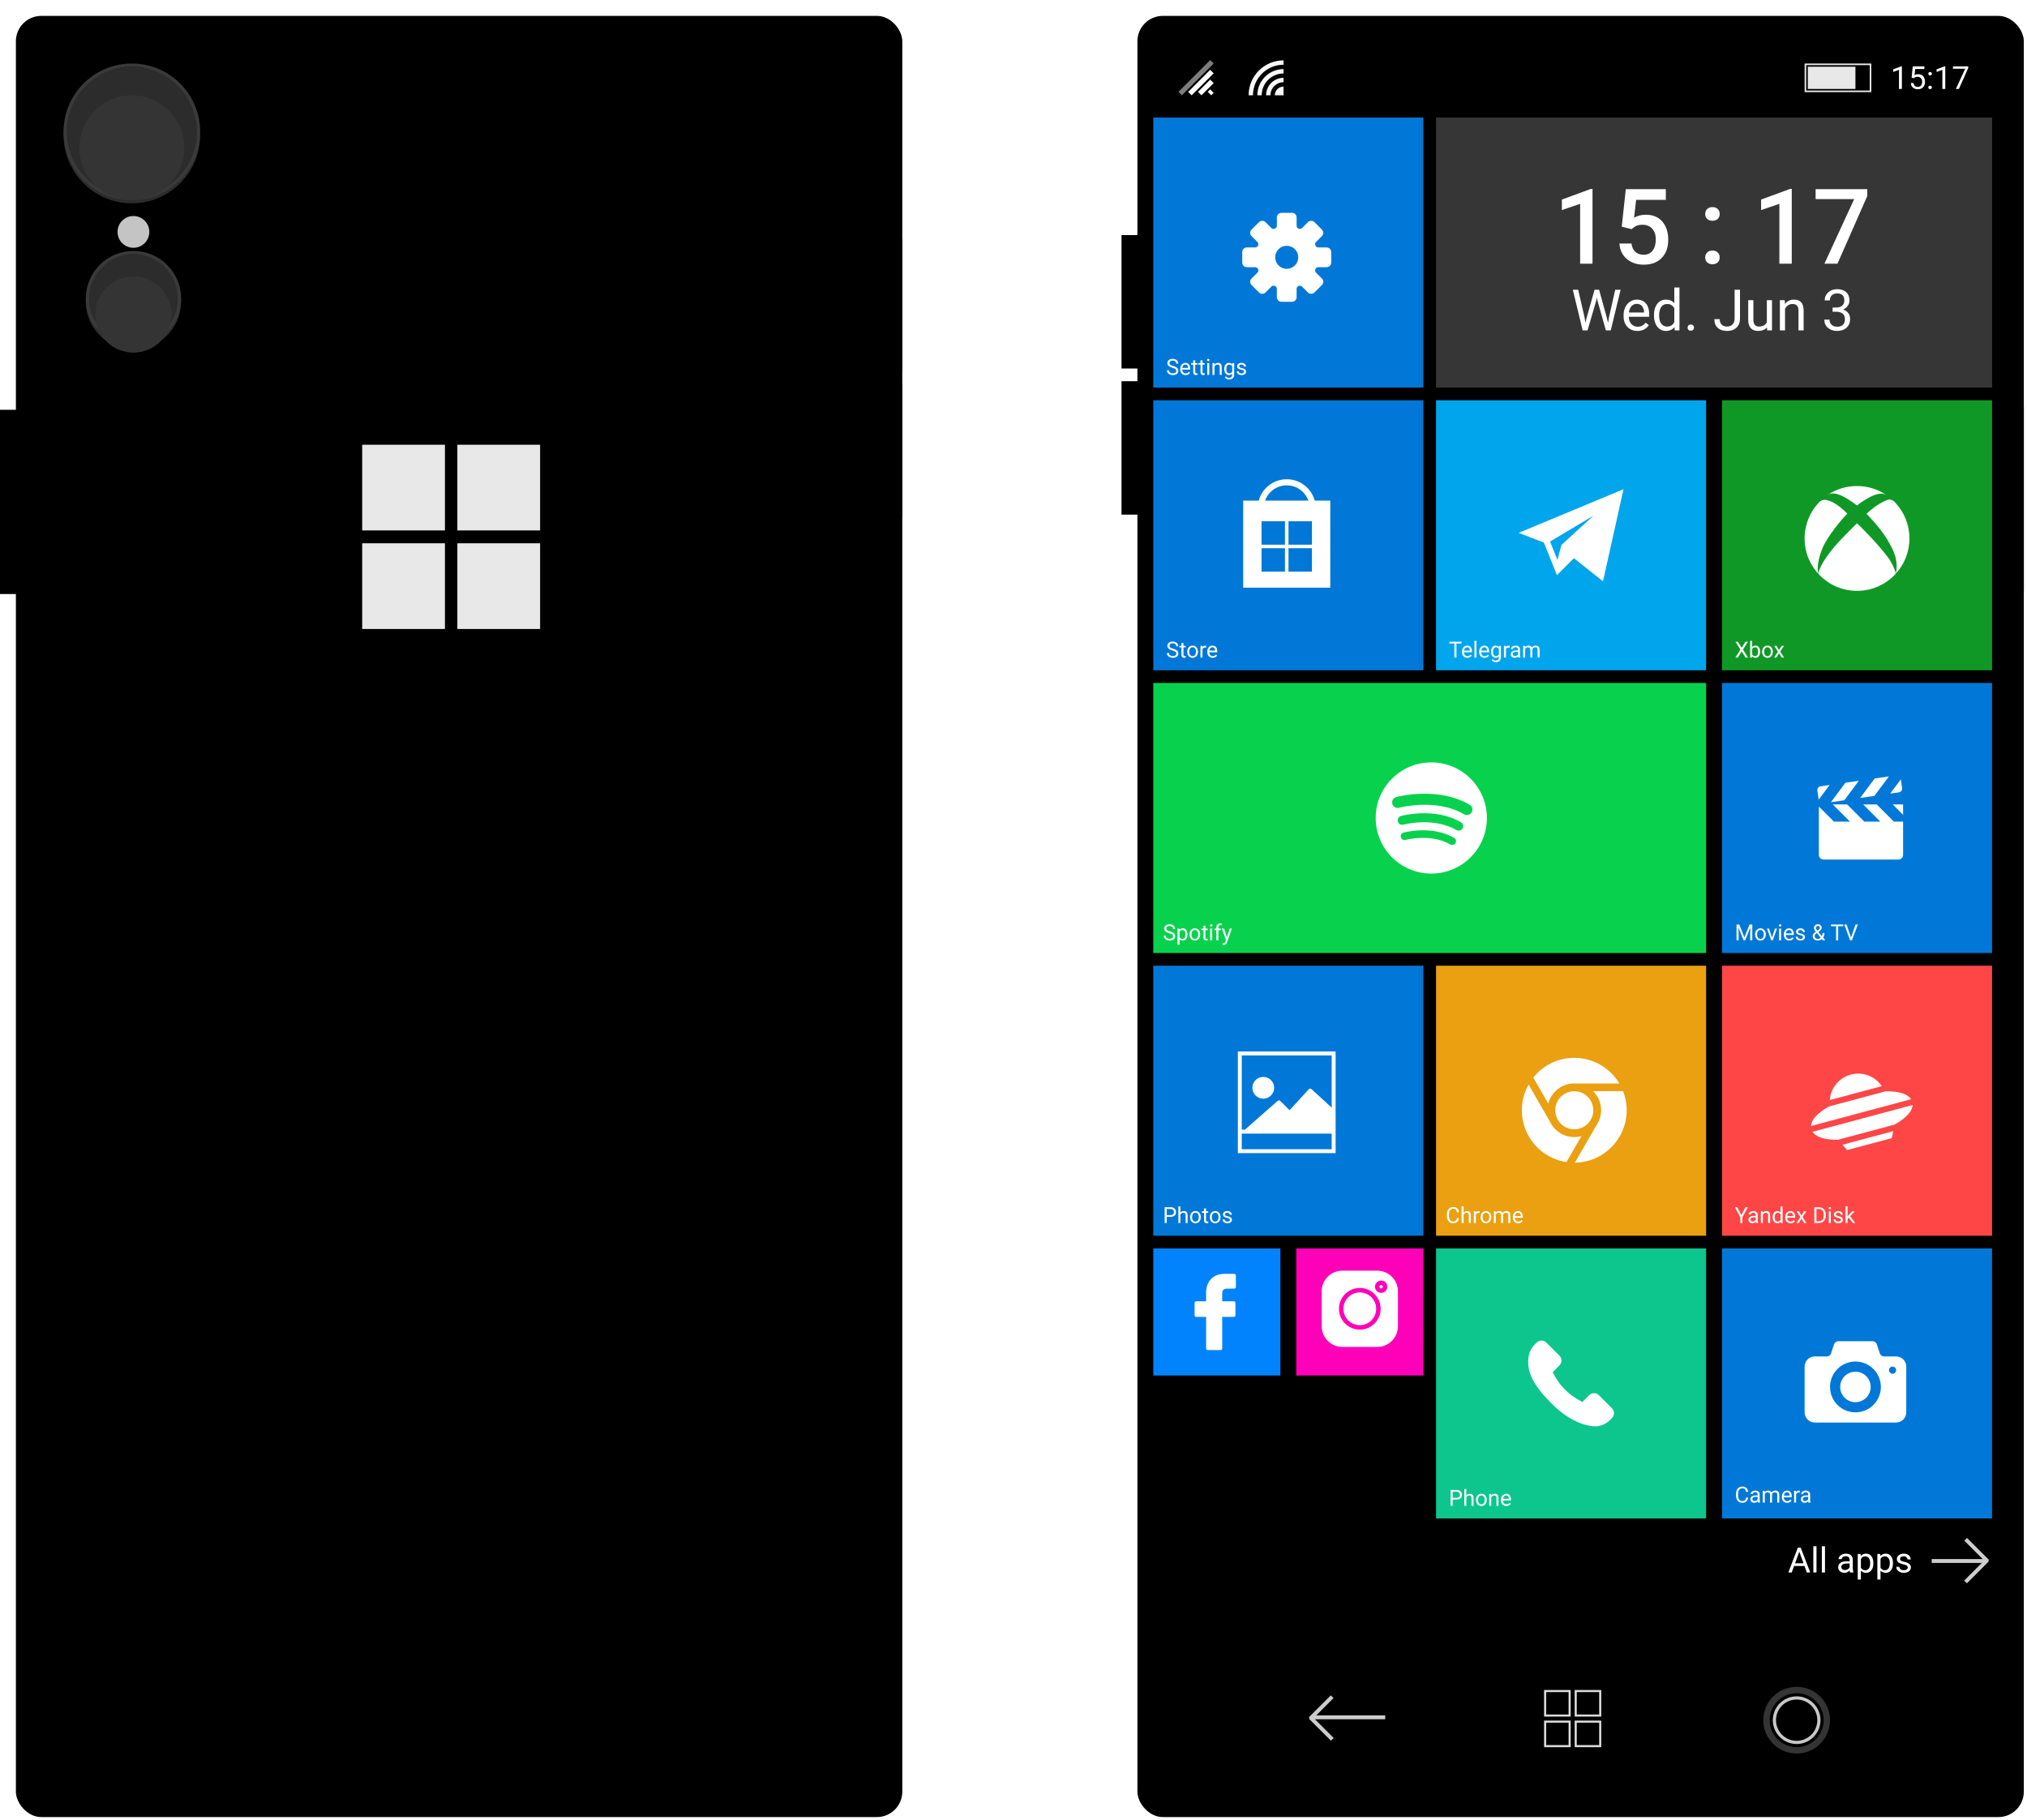 <svg width="638" height="573" viewBox="0 0 638 573" fill="none" xmlns="http://www.w3.org/2000/svg">
<g filter="url(#filter0_di)">
<rect x="2" y="2" width="279" height="567" rx="8" fill="black"/>
</g>
<g filter="url(#filter1_i)">
<circle cx="41.5" cy="41.5" r="21.5" fill="#2C2C2C"/>
</g>
<circle cx="41.5" cy="41.5" r="21" stroke="#3A3A3A"/>
<g filter="url(#filter2_i)">
<circle cx="41.5" cy="41.5" r="19.5" fill="#2C2C2C"/>
</g>
<circle cx="41.5" cy="41.5" r="19" stroke="#2C2C2C"/>
<g filter="url(#filter3_di)">
<circle cx="41.5" cy="41.5" r="16.5" fill="#343434"/>
</g>
<g filter="url(#filter4_i)">
<circle cx="42" cy="94" r="15" fill="#2C2C2C"/>
</g>
<circle cx="42" cy="94" r="14.5" stroke="#3A3A3A"/>
<g filter="url(#filter5_i)">
<circle cx="42" cy="71" r="5" fill="#C4C4C4"/>
</g>
<g filter="url(#filter6_di)">
<circle cx="42" cy="94" r="12" fill="#343434"/>
</g>
<rect x="114" y="140" width="26.047" height="26.977" fill="white" fill-opacity="0.91"/>
<rect x="143.953" y="140" width="26.047" height="26.977" fill="white" fill-opacity="0.91"/>
<rect x="114" y="171.023" width="26.047" height="26.977" fill="white" fill-opacity="0.91"/>
<rect x="143.953" y="171.023" width="26.047" height="26.977" fill="white" fill-opacity="0.91"/>
<rect width="11" height="42" transform="matrix(-1 0 0 1 284 121)" fill="black"/>
<rect width="11" height="42" transform="matrix(-1 0 0 1 284 75)" fill="black"/>
<rect width="11" height="58" transform="matrix(-1 0 0 1 11 129)" fill="black"/>
<rect x="353" y="120" width="11" height="42" fill="black"/>
<rect x="353" y="74" width="11" height="42" fill="black"/>
<g filter="url(#filter7_di)">
<rect x="355" y="2" width="279" height="567" rx="8" fill="black"/>
</g>
<rect x="626" y="128" width="11" height="58" fill="black"/>
<mask id="mask0" mask-type="alpha" maskUnits="userSpaceOnUse" x="360" y="15" width="270" height="540">
<path d="M360 18C360 16.343 361.343 15 363 15H627C628.657 15 630 16.343 630 18V552C630 553.657 628.657 555 627 555H363C361.343 555 360 553.657 360 552V18Z" fill="#000B14"/>
</mask>
<g mask="url(#mask0)">
<rect x="360" y="15" width="270" height="19" fill="black" fill-opacity="0.76"/>
<rect x="360" y="525" width="270" height="30" fill="black" fill-opacity="0.76"/>
<path d="M598.618 28H597.71V21.98L595.889 22.648V21.828L598.477 20.856H598.618V28ZM601.68 24.436L602.041 20.891H605.684V21.726H602.808L602.593 23.664C602.941 23.459 603.337 23.356 603.779 23.356C604.427 23.356 604.941 23.571 605.322 24.001C605.703 24.427 605.894 25.005 605.894 25.734C605.894 26.467 605.695 27.045 605.298 27.468C604.904 27.888 604.352 28.098 603.643 28.098C603.014 28.098 602.502 27.924 602.104 27.575C601.707 27.227 601.481 26.745 601.426 26.13H602.28C602.336 26.537 602.48 26.844 602.715 27.053C602.949 27.258 603.258 27.36 603.643 27.36C604.062 27.36 604.391 27.217 604.629 26.931C604.87 26.644 604.99 26.249 604.99 25.744C604.99 25.269 604.86 24.888 604.6 24.602C604.342 24.312 603.999 24.167 603.569 24.167C603.175 24.167 602.866 24.253 602.642 24.426L602.402 24.621L601.68 24.436ZM606.943 27.526C606.943 27.37 606.989 27.24 607.08 27.136C607.174 27.032 607.314 26.98 607.5 26.98C607.686 26.98 607.826 27.032 607.92 27.136C608.018 27.24 608.066 27.37 608.066 27.526C608.066 27.676 608.018 27.801 607.92 27.902C607.826 28.003 607.686 28.054 607.5 28.054C607.314 28.054 607.174 28.003 607.08 27.902C606.989 27.801 606.943 27.676 606.943 27.526ZM606.948 23.215C606.948 23.059 606.994 22.928 607.085 22.824C607.179 22.72 607.319 22.668 607.505 22.668C607.69 22.668 607.83 22.72 607.925 22.824C608.022 22.928 608.071 23.059 608.071 23.215C608.071 23.365 608.022 23.49 607.925 23.591C607.83 23.692 607.69 23.742 607.505 23.742C607.319 23.742 607.179 23.692 607.085 23.591C606.994 23.49 606.948 23.365 606.948 23.215ZM612.271 28H611.362V21.98L609.541 22.648V21.828L612.129 20.856H612.271V28ZM619.507 21.398L616.562 28H615.615L618.55 21.633H614.702V20.891H619.507V21.398Z" fill="white"/>
<rect x="568.25" y="20.25" width="20.5" height="8.5" stroke="#E8E8E8" stroke-width="0.5"/>
<rect x="569" y="21" width="15" height="7" fill="#E8E8E8"/>
<line x1="371.456" y1="29.456" x2="381.456" y2="19.456" stroke="white" stroke-opacity="0.49" stroke-width="1.538"/>
<line x1="374.533" y1="29.456" x2="381.456" y2="22.533" stroke="white" stroke-width="1.538"/>
<line x1="377.61" y1="29.456" x2="381.456" y2="25.61" stroke="white" stroke-width="1.538"/>
<line x1="380.687" y1="29.456" x2="381.456" y2="28.687" stroke="white" stroke-width="1.538"/>
<rect x="0.329" y="-0.329" width="7.714" height="7.714" transform="matrix(1 0 0 -1 486 549.342)" stroke="#DCDCDC" stroke-width="0.658"/>
<rect x="0.329" y="-0.329" width="7.714" height="7.714" transform="matrix(1 0 0 -1 495.628 549.342)" stroke="#DCDCDC" stroke-width="0.658"/>
<rect x="0.329" y="-0.329" width="7.714" height="7.714" transform="matrix(1 0 0 -1 486 539.714)" stroke="#DCDCDC" stroke-width="0.658"/>
<rect x="0.329" y="-0.329" width="7.714" height="7.714" transform="matrix(1 0 0 -1 495.628 539.714)" stroke="#DCDCDC" stroke-width="0.658"/>
<circle cx="565.5" cy="541.5" r="7" stroke="#C8C8C8"/>
<circle cx="565.5" cy="541.5" r="9.5" stroke="#343434" stroke-width="2"/>
<line x1="436" y1="540.609" x2="413" y2="540.609" stroke="#CDCDCD" stroke-width="1.219"/>
<line x1="412.382" y1="541.036" x2="419.3" y2="534.117" stroke="#CDCDCD" stroke-width="1.219"/>
<line x1="412.431" y1="540.617" x2="419.349" y2="547.536" stroke="#CDCDCD" stroke-width="1.219"/>
<path fill-rule="evenodd" clip-rule="evenodd" d="M393 30C393 23.925 397.925 19 404 19V20.375C398.684 20.375 394.375 24.684 394.375 30H393ZM404 30V27.25C402.481 27.25 401.25 28.481 401.25 30H404ZM399.875 30C399.875 27.722 401.722 25.875 404 25.875V24.5C400.962 24.5 398.5 26.962 398.5 30H399.875ZM397.125 30C397.125 26.203 400.203 23.125 404 23.125V21.75C399.444 21.75 395.75 25.444 395.75 30H397.125Z" fill="#F8F8F8"/>
</g>
<rect x="363" y="37" width="85" height="85" fill="#0178D7"/>
<rect x="363" y="126" width="85" height="85" fill="#0178D7"/>
<rect x="363" y="215" width="174" height="85" fill="#08D24D"/>
<rect x="542" y="126" width="85" height="85" fill="#109826"/>
<rect x="452" y="37" width="175" height="85" fill="#363636"/>
<path d="M417.559 77.889H414.939C414.518 77.889 414.171 77.657 414.01 77.268C413.849 76.879 413.93 76.47 414.228 76.172L416.08 74.32C416.352 74.048 416.502 73.686 416.502 73.301C416.502 72.916 416.352 72.554 416.08 72.281L413.719 69.92C413.174 69.376 412.225 69.375 411.68 69.92L409.828 71.772C409.582 72.018 409.311 72.07 409.127 72.07C408.868 72.07 408.61 71.968 408.42 71.79C408.279 71.658 408.111 71.425 408.111 71.061V68.442C408.111 67.647 407.465 67 406.67 67H403.33C402.535 67 401.889 67.647 401.889 68.442V71.061C401.889 71.693 401.372 72.07 400.872 72.07C400.689 72.07 400.418 72.018 400.172 71.772L398.32 69.92C397.774 69.375 396.825 69.376 396.281 69.92L393.92 72.281C393.648 72.553 393.498 72.916 393.498 73.301C393.498 73.686 393.648 74.048 393.92 74.32L395.772 76.172C396.069 76.47 396.15 76.879 395.99 77.268C395.829 77.657 395.482 77.889 395.061 77.889H392.441C391.647 77.889 391 78.535 391 79.33V82.669C391 83.464 391.647 84.111 392.441 84.111H395.061C395.482 84.111 395.829 84.343 395.99 84.732C396.151 85.121 396.07 85.53 395.772 85.828L393.92 87.68C393.648 87.952 393.498 88.314 393.498 88.699C393.498 89.084 393.648 89.446 393.92 89.719L396.281 92.08C396.826 92.625 397.775 92.626 398.32 92.08L400.172 90.228C400.418 89.982 400.689 89.93 400.873 89.93C401.372 89.93 401.889 90.308 401.889 90.939V93.558C401.889 94.353 402.535 95 403.33 95H406.669C407.464 95 408.111 94.353 408.111 93.558V90.939C408.111 90.307 408.628 89.93 409.127 89.93C409.31 89.93 409.582 89.982 409.828 90.228L411.68 92.08C412.225 92.625 413.174 92.624 413.719 92.08L416.08 89.719C416.352 89.447 416.502 89.084 416.502 88.699C416.502 88.314 416.352 87.952 416.08 87.68L414.228 85.828C413.93 85.53 413.849 85.121 414.01 84.732C414.171 84.343 414.518 84.111 414.939 84.111H417.559C418.353 84.111 419 83.464 419 82.669V79.33C419 78.535 418.353 77.889 417.559 77.889ZM408.63 81C408.63 83.001 407.001 84.63 405 84.63C402.999 84.63 401.37 83.001 401.37 81C401.37 78.999 402.999 77.37 405 77.37C407.001 77.37 408.63 78.999 408.63 81Z" fill="white"/>
<path d="M501.247 83H497.347V64.164L491.595 66.129V62.826L500.747 59.459H501.247V83ZM510.447 71.366L511.72 59.539H524.321V62.923H514.975L514.331 68.53C515.416 67.907 516.64 67.596 518.004 67.596C520.239 67.596 521.974 68.31 523.209 69.739C524.455 71.168 525.078 73.09 525.078 75.507C525.078 77.892 524.391 79.793 523.016 81.211C521.641 82.619 519.755 83.322 517.36 83.322C515.211 83.322 513.428 82.715 512.01 81.501C510.603 80.277 509.84 78.665 509.722 76.668H513.509C513.659 77.806 514.067 78.682 514.733 79.294C515.399 79.895 516.27 80.196 517.344 80.196C518.547 80.196 519.481 79.767 520.147 78.907C520.824 78.048 521.163 76.877 521.163 75.394C521.163 73.966 520.792 72.838 520.051 72.011C519.31 71.173 518.289 70.754 516.989 70.754C516.28 70.754 515.679 70.851 515.185 71.044C514.69 71.227 514.153 71.592 513.573 72.14L510.447 71.366ZM538.984 78.875C539.714 78.875 540.278 79.085 540.676 79.503C541.073 79.912 541.272 80.427 541.272 81.05C541.272 81.663 541.073 82.173 540.676 82.581C540.278 82.978 539.714 83.177 538.984 83.177C538.286 83.177 537.732 82.978 537.324 82.581C536.916 82.184 536.712 81.673 536.712 81.05C536.712 80.427 536.911 79.912 537.308 79.503C537.706 79.085 538.264 78.875 538.984 78.875ZM538.984 65.195C539.714 65.195 540.278 65.404 540.676 65.823C541.073 66.231 541.272 66.747 541.272 67.37C541.272 67.982 541.073 68.493 540.676 68.901C540.278 69.298 539.714 69.497 538.984 69.497C538.286 69.497 537.732 69.298 537.324 68.901C536.916 68.503 536.712 67.993 536.712 67.37C536.712 66.747 536.911 66.231 537.308 65.823C537.706 65.404 538.264 65.195 538.984 65.195ZM563.959 83H560.06V64.164L554.308 66.129V62.826L563.46 59.459H563.959V83ZM587.727 61.714L578.349 83H574.24L583.602 62.681H571.468V59.539H587.727V61.714ZM498.755 99.966L499.001 101.653L499.361 100.133L501.893 91.203H503.316L505.786 100.133L506.138 101.68L506.41 99.957L508.396 91.203H510.093L506.99 104H505.452L502.815 94.675L502.613 93.699L502.411 94.675L499.678 104H498.14L495.046 91.203H496.733L498.755 99.966ZM515.384 104.176C514.095 104.176 513.046 103.754 512.237 102.91C511.429 102.061 511.024 100.927 511.024 99.509V99.21C511.024 98.267 511.203 97.426 511.561 96.688C511.924 95.943 512.428 95.363 513.072 94.947C513.723 94.525 514.426 94.314 515.182 94.314C516.418 94.314 517.379 94.722 518.064 95.536C518.75 96.351 519.093 97.517 519.093 99.034V99.711H512.65C512.674 100.648 512.946 101.407 513.468 101.987C513.995 102.562 514.663 102.849 515.472 102.849C516.046 102.849 516.532 102.731 516.931 102.497C517.329 102.263 517.678 101.952 517.977 101.565L518.97 102.339C518.173 103.563 516.978 104.176 515.384 104.176ZM515.182 95.65C514.525 95.65 513.975 95.891 513.529 96.371C513.084 96.846 512.809 97.514 512.703 98.375H517.467V98.252C517.42 97.426 517.197 96.787 516.799 96.336C516.4 95.879 515.861 95.65 515.182 95.65ZM520.587 99.166C520.587 97.707 520.933 96.535 521.624 95.65C522.315 94.76 523.221 94.314 524.34 94.314C525.453 94.314 526.335 94.695 526.985 95.457V90.5H528.611V104H527.117L527.038 102.98C526.388 103.777 525.482 104.176 524.322 104.176C523.221 104.176 522.321 103.725 521.624 102.822C520.933 101.92 520.587 100.742 520.587 99.289V99.166ZM522.213 99.351C522.213 100.429 522.436 101.272 522.881 101.882C523.326 102.491 523.941 102.796 524.727 102.796C525.758 102.796 526.511 102.333 526.985 101.407V97.039C526.499 96.143 525.752 95.694 524.744 95.694C523.947 95.694 523.326 96.002 522.881 96.617C522.436 97.232 522.213 98.144 522.213 99.351ZM531.178 103.147C531.178 102.866 531.26 102.632 531.424 102.444C531.594 102.257 531.846 102.163 532.18 102.163C532.514 102.163 532.766 102.257 532.936 102.444C533.111 102.632 533.199 102.866 533.199 103.147C533.199 103.417 533.111 103.643 532.936 103.824C532.766 104.006 532.514 104.097 532.18 104.097C531.846 104.097 531.594 104.006 531.424 103.824C531.26 103.643 531.178 103.417 531.178 103.147ZM545.97 91.203H547.666V100.265C547.666 101.489 547.297 102.447 546.559 103.139C545.826 103.83 544.848 104.176 543.623 104.176C542.352 104.176 541.361 103.851 540.652 103.2C539.943 102.55 539.589 101.639 539.589 100.467H541.276C541.276 101.199 541.476 101.771 541.874 102.181C542.278 102.591 542.861 102.796 543.623 102.796C544.32 102.796 544.883 102.576 545.311 102.137C545.744 101.697 545.964 101.082 545.97 100.291V91.203ZM556.156 103.06C555.523 103.804 554.595 104.176 553.37 104.176C552.356 104.176 551.583 103.883 551.05 103.297C550.522 102.705 550.256 101.832 550.25 100.678V94.49H551.876V100.634C551.876 102.075 552.462 102.796 553.634 102.796C554.876 102.796 555.702 102.333 556.112 101.407V94.49H557.738V104H556.191L556.156 103.06ZM561.755 94.49L561.808 95.686C562.534 94.772 563.483 94.314 564.655 94.314C566.665 94.314 567.679 95.448 567.696 97.716V104H566.07V97.707C566.064 97.022 565.906 96.515 565.596 96.186C565.291 95.858 564.813 95.694 564.163 95.694C563.636 95.694 563.173 95.835 562.774 96.116C562.376 96.397 562.065 96.767 561.843 97.224V104H560.217V94.49H561.755ZM576.811 96.811H578.032C578.8 96.799 579.403 96.597 579.843 96.204C580.282 95.811 580.502 95.281 580.502 94.613C580.502 93.113 579.755 92.363 578.261 92.363C577.558 92.363 576.995 92.565 576.573 92.97C576.157 93.368 575.949 93.898 575.949 94.561H574.323C574.323 93.547 574.692 92.706 575.431 92.038C576.175 91.364 577.118 91.027 578.261 91.027C579.468 91.027 580.414 91.347 581.1 91.985C581.785 92.624 582.128 93.512 582.128 94.648C582.128 95.205 581.946 95.744 581.583 96.266C581.226 96.787 580.736 97.177 580.115 97.435C580.818 97.657 581.36 98.026 581.741 98.542C582.128 99.058 582.321 99.688 582.321 100.432C582.321 101.58 581.946 102.491 581.196 103.165C580.446 103.839 579.471 104.176 578.27 104.176C577.068 104.176 576.09 103.851 575.334 103.2C574.584 102.55 574.209 101.691 574.209 100.625H575.844C575.844 101.299 576.063 101.838 576.503 102.242C576.942 102.646 577.531 102.849 578.27 102.849C579.055 102.849 579.655 102.644 580.071 102.233C580.487 101.823 580.695 101.234 580.695 100.467C580.695 99.723 580.467 99.151 580.01 98.753C579.553 98.355 578.894 98.149 578.032 98.138H576.811V96.811Z" fill="white"/>
<path d="M369.044 115.782C368.481 115.62 368.071 115.422 367.813 115.187C367.558 114.95 367.431 114.658 367.431 114.312C367.431 113.92 367.587 113.597 367.899 113.341C368.213 113.084 368.621 112.955 369.123 112.955C369.464 112.955 369.769 113.021 370.035 113.153C370.304 113.285 370.511 113.468 370.657 113.7C370.805 113.933 370.879 114.187 370.879 114.462H370.22C370.22 114.162 370.124 113.926 369.933 113.755C369.741 113.582 369.471 113.495 369.123 113.495C368.799 113.495 368.546 113.567 368.364 113.71C368.184 113.852 368.094 114.049 368.094 114.302C368.094 114.505 368.179 114.677 368.35 114.818C368.523 114.957 368.816 115.084 369.229 115.201C369.643 115.317 369.967 115.446 370.199 115.587C370.434 115.726 370.607 115.889 370.719 116.076C370.833 116.263 370.89 116.482 370.89 116.735C370.89 117.139 370.732 117.462 370.418 117.706C370.104 117.948 369.683 118.068 369.157 118.068C368.815 118.068 368.496 118.003 368.2 117.874C367.903 117.741 367.674 117.561 367.513 117.333C367.353 117.106 367.273 116.847 367.273 116.558H367.933C367.933 116.858 368.044 117.097 368.265 117.272C368.488 117.445 368.785 117.532 369.157 117.532C369.503 117.532 369.769 117.461 369.953 117.32C370.138 117.179 370.23 116.986 370.23 116.742C370.23 116.498 370.145 116.31 369.974 116.178C369.803 116.044 369.493 115.912 369.044 115.782ZM373.169 118.068C372.668 118.068 372.26 117.904 371.946 117.576C371.631 117.246 371.474 116.805 371.474 116.253V116.137C371.474 115.77 371.544 115.443 371.683 115.156C371.824 114.867 372.02 114.641 372.271 114.479C372.523 114.315 372.797 114.233 373.091 114.233C373.572 114.233 373.945 114.392 374.212 114.708C374.479 115.025 374.612 115.479 374.612 116.069V116.332H372.106C372.116 116.697 372.222 116.992 372.424 117.217C372.629 117.441 372.889 117.552 373.204 117.552C373.427 117.552 373.616 117.507 373.771 117.416C373.926 117.324 374.062 117.204 374.178 117.053L374.564 117.354C374.254 117.83 373.789 118.068 373.169 118.068ZM373.091 114.753C372.836 114.753 372.621 114.846 372.448 115.033C372.275 115.218 372.168 115.478 372.127 115.812H373.979V115.765C373.961 115.443 373.875 115.195 373.72 115.02C373.565 114.842 373.355 114.753 373.091 114.753ZM376.205 113.406V114.302H376.895V114.791H376.205V117.084C376.205 117.232 376.235 117.344 376.297 117.419C376.358 117.492 376.463 117.528 376.611 117.528C376.684 117.528 376.785 117.515 376.912 117.487V118C376.746 118.046 376.584 118.068 376.427 118.068C376.144 118.068 375.931 117.983 375.788 117.812C375.644 117.641 375.572 117.398 375.572 117.084V114.791H374.899V114.302H375.572V113.406H376.205ZM378.495 113.406V114.302H379.185V114.791H378.495V117.084C378.495 117.232 378.525 117.344 378.587 117.419C378.648 117.492 378.753 117.528 378.901 117.528C378.974 117.528 379.075 117.515 379.202 117.487V118C379.036 118.046 378.874 118.068 378.717 118.068C378.434 118.068 378.221 117.983 378.078 117.812C377.934 117.641 377.862 117.398 377.862 117.084V114.791H377.189V114.302H377.862V113.406H378.495ZM380.614 118H379.981V114.302H380.614V118ZM379.93 113.321C379.93 113.218 379.961 113.132 380.022 113.061C380.086 112.99 380.18 112.955 380.303 112.955C380.426 112.955 380.519 112.99 380.583 113.061C380.647 113.132 380.679 113.218 380.679 113.321C380.679 113.423 380.647 113.509 380.583 113.577C380.519 113.646 380.426 113.68 380.303 113.68C380.18 113.68 380.086 113.646 380.022 113.577C379.961 113.509 379.93 113.423 379.93 113.321ZM382.227 114.302L382.248 114.767C382.53 114.411 382.899 114.233 383.355 114.233C384.137 114.233 384.531 114.674 384.538 115.556V118H383.905V115.553C383.903 115.286 383.841 115.089 383.721 114.961C383.602 114.834 383.417 114.77 383.164 114.77C382.958 114.77 382.778 114.825 382.624 114.934C382.469 115.043 382.348 115.187 382.261 115.365V118H381.629V114.302H382.227ZM385.341 116.12C385.341 115.544 385.474 115.086 385.741 114.746C386.007 114.404 386.361 114.233 386.8 114.233C387.251 114.233 387.604 114.393 387.856 114.712L387.887 114.302H388.465V117.911C388.465 118.39 388.322 118.767 388.038 119.042C387.755 119.318 387.375 119.456 386.896 119.456C386.629 119.456 386.368 119.399 386.113 119.285C385.858 119.171 385.663 119.015 385.529 118.817L385.857 118.438C386.128 118.772 386.46 118.94 386.852 118.94C387.159 118.94 387.398 118.853 387.569 118.68C387.743 118.507 387.829 118.263 387.829 117.949V117.631C387.576 117.923 387.231 118.068 386.793 118.068C386.361 118.068 386.01 117.894 385.741 117.545C385.474 117.197 385.341 116.722 385.341 116.12ZM385.977 116.192C385.977 116.609 386.062 116.937 386.233 117.176C386.404 117.413 386.643 117.532 386.951 117.532C387.349 117.532 387.642 117.351 387.829 116.988V115.3C387.635 114.947 387.345 114.77 386.958 114.77C386.65 114.77 386.41 114.89 386.236 115.129C386.063 115.368 385.977 115.722 385.977 116.192ZM391.575 117.019C391.575 116.848 391.51 116.716 391.38 116.623C391.253 116.527 391.028 116.445 390.707 116.376C390.388 116.308 390.134 116.226 389.945 116.13C389.758 116.035 389.619 115.921 389.528 115.789C389.439 115.656 389.395 115.499 389.395 115.317C389.395 115.014 389.522 114.757 389.777 114.548C390.035 114.338 390.363 114.233 390.762 114.233C391.181 114.233 391.521 114.342 391.78 114.558C392.042 114.775 392.173 115.051 392.173 115.389H391.538C391.538 115.215 391.464 115.066 391.315 114.941C391.17 114.816 390.985 114.753 390.762 114.753C390.532 114.753 390.352 114.803 390.222 114.903C390.092 115.004 390.027 115.135 390.027 115.296C390.027 115.449 390.087 115.564 390.208 115.642C390.329 115.719 390.546 115.793 390.861 115.864C391.178 115.934 391.434 116.019 391.63 116.117C391.826 116.215 391.971 116.333 392.064 116.472C392.16 116.609 392.208 116.776 392.208 116.975C392.208 117.305 392.075 117.57 391.811 117.771C391.547 117.969 391.204 118.068 390.782 118.068C390.486 118.068 390.224 118.016 389.996 117.911C389.768 117.806 389.589 117.66 389.459 117.474C389.332 117.285 389.268 117.081 389.268 116.862H389.9C389.912 117.074 389.996 117.242 390.153 117.368C390.313 117.491 390.522 117.552 390.782 117.552C391.021 117.552 391.213 117.504 391.356 117.409C391.502 117.311 391.575 117.181 391.575 117.019Z" fill="white"/>
<path d="M369.044 204.782C368.481 204.62 368.071 204.422 367.813 204.187C367.558 203.95 367.431 203.658 367.431 203.312C367.431 202.92 367.587 202.597 367.899 202.341C368.213 202.084 368.621 201.955 369.123 201.955C369.464 201.955 369.769 202.021 370.035 202.153C370.304 202.285 370.511 202.468 370.657 202.7C370.805 202.933 370.879 203.187 370.879 203.462H370.22C370.22 203.162 370.124 202.926 369.933 202.755C369.741 202.582 369.471 202.495 369.123 202.495C368.799 202.495 368.546 202.567 368.364 202.71C368.184 202.852 368.094 203.049 368.094 203.302C368.094 203.505 368.179 203.677 368.35 203.818C368.523 203.957 368.816 204.084 369.229 204.201C369.643 204.317 369.967 204.446 370.199 204.587C370.434 204.726 370.607 204.889 370.719 205.076C370.833 205.263 370.89 205.482 370.89 205.735C370.89 206.139 370.732 206.462 370.418 206.706C370.104 206.948 369.683 207.068 369.157 207.068C368.815 207.068 368.496 207.003 368.2 206.874C367.903 206.741 367.674 206.561 367.513 206.333C367.353 206.106 367.273 205.847 367.273 205.558H367.933C367.933 205.858 368.044 206.097 368.265 206.272C368.488 206.445 368.785 206.532 369.157 206.532C369.503 206.532 369.769 206.461 369.953 206.32C370.138 206.179 370.23 205.986 370.23 205.742C370.23 205.498 370.145 205.31 369.974 205.178C369.803 205.044 369.493 204.912 369.044 204.782ZM372.493 202.406V203.302H373.183V203.791H372.493V206.084C372.493 206.232 372.523 206.344 372.585 206.419C372.646 206.492 372.751 206.528 372.899 206.528C372.972 206.528 373.073 206.515 373.2 206.487V207C373.034 207.046 372.872 207.068 372.715 207.068C372.432 207.068 372.219 206.983 372.076 206.812C371.932 206.641 371.86 206.398 371.86 206.084V203.791H371.187V203.302H371.86V202.406H372.493ZM373.689 205.117C373.689 204.754 373.76 204.429 373.901 204.139C374.044 203.85 374.243 203.626 374.496 203.469C374.751 203.312 375.041 203.233 375.367 203.233C375.871 203.233 376.278 203.408 376.587 203.756C376.9 204.105 377.056 204.569 377.056 205.147V205.192C377.056 205.552 376.986 205.875 376.847 206.163C376.71 206.447 376.513 206.67 376.256 206.829C376.001 206.989 375.707 207.068 375.374 207.068C374.873 207.068 374.466 206.894 374.154 206.545C373.844 206.197 373.689 205.735 373.689 205.161V205.117ZM374.325 205.192C374.325 205.602 374.419 205.931 374.608 206.18C374.8 206.428 375.055 206.552 375.374 206.552C375.695 206.552 375.951 206.427 376.14 206.176C376.329 205.923 376.423 205.57 376.423 205.117C376.423 204.711 376.326 204.383 376.133 204.132C375.941 203.879 375.686 203.753 375.367 203.753C375.055 203.753 374.803 203.877 374.612 204.125C374.42 204.374 374.325 204.729 374.325 205.192ZM379.636 203.869C379.541 203.853 379.437 203.845 379.325 203.845C378.91 203.845 378.629 204.022 378.481 204.375V207H377.849V203.302H378.464L378.474 203.729C378.681 203.399 378.975 203.233 379.356 203.233C379.479 203.233 379.572 203.249 379.636 203.281V203.869ZM381.687 207.068C381.186 207.068 380.778 206.904 380.463 206.576C380.149 206.246 379.992 205.805 379.992 205.253V205.137C379.992 204.77 380.061 204.443 380.2 204.156C380.341 203.867 380.537 203.641 380.788 203.479C381.041 203.315 381.314 203.233 381.608 203.233C382.089 203.233 382.463 203.392 382.729 203.708C382.996 204.025 383.129 204.479 383.129 205.069V205.332H380.624C380.633 205.697 380.739 205.992 380.942 206.217C381.147 206.441 381.407 206.552 381.721 206.552C381.944 206.552 382.134 206.507 382.289 206.416C382.444 206.324 382.579 206.204 382.695 206.053L383.082 206.354C382.772 206.83 382.307 207.068 381.687 207.068ZM381.608 203.753C381.353 203.753 381.139 203.846 380.966 204.033C380.793 204.218 380.686 204.478 380.645 204.812H382.497V204.765C382.479 204.443 382.392 204.195 382.237 204.02C382.082 203.842 381.873 203.753 381.608 203.753Z" fill="white"/>
<path d="M548.201 203.931L549.394 202.023H550.167L548.594 204.491L550.204 207H549.425L548.201 205.059L546.971 207H546.195L547.808 204.491L546.232 202.023H547.001L548.201 203.931ZM553.998 205.192C553.998 205.757 553.868 206.212 553.608 206.556C553.349 206.897 553 207.068 552.562 207.068C552.095 207.068 551.734 206.903 551.479 206.573L551.448 207H550.867V201.75H551.5V203.708C551.755 203.392 552.107 203.233 552.556 203.233C553.005 203.233 553.357 203.403 553.612 203.743C553.869 204.082 553.998 204.547 553.998 205.137V205.192ZM553.366 205.12C553.366 204.689 553.283 204.357 553.116 204.122C552.95 203.887 552.711 203.77 552.398 203.77C551.981 203.77 551.682 203.964 551.5 204.351V205.951C551.693 206.338 551.995 206.532 552.405 206.532C552.708 206.532 552.944 206.414 553.113 206.18C553.281 205.945 553.366 205.592 553.366 205.12ZM554.63 205.117C554.63 204.754 554.701 204.429 554.842 204.139C554.986 203.85 555.184 203.626 555.437 203.469C555.692 203.312 555.983 203.233 556.309 203.233C556.812 203.233 557.219 203.408 557.529 203.756C557.841 204.105 557.997 204.569 557.997 205.147V205.192C557.997 205.552 557.928 205.875 557.789 206.163C557.652 206.447 557.455 206.67 557.197 206.829C556.942 206.989 556.648 207.068 556.315 207.068C555.814 207.068 555.407 206.894 555.095 206.545C554.785 206.197 554.63 205.735 554.63 205.161V205.117ZM555.266 205.192C555.266 205.602 555.361 205.931 555.55 206.18C555.741 206.428 555.996 206.552 556.315 206.552C556.637 206.552 556.892 206.427 557.081 206.176C557.27 205.923 557.365 205.57 557.365 205.117C557.365 204.711 557.268 204.383 557.074 204.132C556.883 203.879 556.628 203.753 556.309 203.753C555.996 203.753 555.745 203.877 555.553 204.125C555.362 204.374 555.266 204.729 555.266 205.192ZM559.956 204.652L560.776 203.302H561.514L560.304 205.13L561.552 207H560.82L559.966 205.616L559.111 207H558.376L559.624 205.13L558.414 203.302H559.146L559.956 204.652Z" fill="white"/>
<rect x="452" y="393" width="85" height="85" fill="#0CC68E"/>
<rect x="542" y="215" width="85" height="85" fill="#0178D7"/>
<rect x="452" y="304" width="85" height="85" fill="#EAA011"/>
<rect x="542" y="304" width="85" height="85" fill="#FE4646"/>
<rect x="452" y="126" width="85" height="85" fill="#00A5EC"/>
<path d="M457.234 472.052V474H456.578V469.023H458.413C458.958 469.023 459.384 469.162 459.691 469.44C460.001 469.718 460.156 470.086 460.156 470.544C460.156 471.028 460.005 471.4 459.702 471.662C459.401 471.922 458.969 472.052 458.406 472.052H457.234ZM457.234 471.515H458.413C458.764 471.515 459.033 471.433 459.22 471.269C459.407 471.103 459.5 470.863 459.5 470.551C459.5 470.255 459.407 470.018 459.22 469.84C459.033 469.663 458.777 469.57 458.451 469.563H457.234V471.515ZM461.527 470.75C461.807 470.405 462.172 470.233 462.621 470.233C463.402 470.233 463.796 470.674 463.803 471.556V474H463.171V471.553C463.169 471.286 463.107 471.089 462.986 470.961C462.868 470.834 462.682 470.77 462.429 470.77C462.224 470.77 462.044 470.825 461.889 470.934C461.734 471.043 461.613 471.187 461.527 471.365V474H460.895V468.75H461.527V470.75ZM464.583 472.117C464.583 471.754 464.653 471.429 464.794 471.139C464.938 470.85 465.136 470.626 465.389 470.469C465.644 470.312 465.935 470.233 466.261 470.233C466.764 470.233 467.171 470.408 467.481 470.756C467.793 471.105 467.949 471.569 467.949 472.147V472.192C467.949 472.552 467.88 472.875 467.741 473.163C467.604 473.447 467.407 473.67 467.149 473.829C466.894 473.989 466.6 474.068 466.268 474.068C465.766 474.068 465.36 473.894 465.047 473.545C464.737 473.197 464.583 472.735 464.583 472.161V472.117ZM465.218 472.192C465.218 472.602 465.313 472.931 465.502 473.18C465.693 473.428 465.949 473.552 466.268 473.552C466.589 473.552 466.844 473.427 467.033 473.176C467.222 472.923 467.317 472.57 467.317 472.117C467.317 471.711 467.22 471.383 467.026 471.132C466.835 470.879 466.58 470.753 466.261 470.753C465.949 470.753 465.697 470.877 465.505 471.125C465.314 471.374 465.218 471.729 465.218 472.192ZM469.34 470.302L469.361 470.767C469.643 470.411 470.013 470.233 470.468 470.233C471.25 470.233 471.644 470.674 471.651 471.556V474H471.019V471.553C471.016 471.286 470.955 471.089 470.834 470.961C470.715 470.834 470.53 470.77 470.277 470.77C470.072 470.77 469.892 470.825 469.737 470.934C469.582 471.043 469.461 471.187 469.375 471.365V474H468.742V470.302H469.34ZM474.139 474.068C473.638 474.068 473.23 473.904 472.916 473.576C472.601 473.246 472.444 472.805 472.444 472.253V472.137C472.444 471.77 472.513 471.443 472.652 471.156C472.794 470.867 472.99 470.641 473.24 470.479C473.493 470.315 473.767 470.233 474.061 470.233C474.541 470.233 474.915 470.392 475.182 470.708C475.448 471.025 475.582 471.479 475.582 472.069V472.332H473.076C473.085 472.697 473.191 472.992 473.394 473.217C473.599 473.441 473.859 473.552 474.173 473.552C474.397 473.552 474.586 473.507 474.741 473.416C474.896 473.324 475.031 473.204 475.147 473.053L475.534 473.354C475.224 473.83 474.759 474.068 474.139 474.068ZM474.061 470.753C473.805 470.753 473.591 470.846 473.418 471.033C473.245 471.218 473.138 471.478 473.097 471.812H474.949V471.765C474.931 471.443 474.844 471.195 474.689 471.02C474.535 470.842 474.325 470.753 474.061 470.753Z" fill="white"/>
<path d="M547.425 291.023L549.052 295.084L550.679 291.023H551.53V296H550.874V294.062L550.936 291.97L549.302 296H548.799L547.169 291.98L547.234 294.062V296H546.578V291.023H547.425ZM552.422 294.117C552.422 293.754 552.493 293.429 552.634 293.139C552.778 292.85 552.976 292.626 553.229 292.469C553.484 292.312 553.775 292.233 554.101 292.233C554.604 292.233 555.011 292.408 555.321 292.756C555.633 293.105 555.789 293.569 555.789 294.147V294.192C555.789 294.552 555.72 294.875 555.581 295.163C555.444 295.447 555.247 295.67 554.989 295.829C554.734 295.989 554.44 296.068 554.107 296.068C553.606 296.068 553.199 295.894 552.887 295.545C552.577 295.197 552.422 294.735 552.422 294.161V294.117ZM553.058 294.192C553.058 294.602 553.153 294.931 553.342 295.18C553.533 295.428 553.788 295.552 554.107 295.552C554.429 295.552 554.684 295.427 554.873 295.176C555.062 294.923 555.157 294.57 555.157 294.117C555.157 293.711 555.06 293.383 554.866 293.132C554.675 292.879 554.42 292.753 554.101 292.753C553.788 292.753 553.537 292.877 553.345 293.125C553.154 293.374 553.058 293.729 553.058 294.192ZM557.748 295.142L558.664 292.302H559.31L557.983 296H557.501L556.162 292.302H556.808L557.748 295.142ZM560.605 296H559.973V292.302H560.605V296ZM559.921 291.321C559.921 291.218 559.952 291.132 560.014 291.061C560.077 290.99 560.171 290.955 560.294 290.955C560.417 290.955 560.51 290.99 560.574 291.061C560.638 291.132 560.67 291.218 560.67 291.321C560.67 291.423 560.638 291.509 560.574 291.577C560.51 291.646 560.417 291.68 560.294 291.68C560.171 291.68 560.077 291.646 560.014 291.577C559.952 291.509 559.921 291.423 559.921 291.321ZM563.155 296.068C562.653 296.068 562.246 295.904 561.931 295.576C561.617 295.246 561.459 294.805 561.459 294.253V294.137C561.459 293.77 561.529 293.443 561.668 293.156C561.809 292.867 562.005 292.641 562.256 292.479C562.509 292.315 562.782 292.233 563.076 292.233C563.557 292.233 563.931 292.392 564.197 292.708C564.464 293.025 564.597 293.479 564.597 294.069V294.332H562.092C562.101 294.697 562.207 294.992 562.41 295.217C562.615 295.441 562.875 295.552 563.189 295.552C563.412 295.552 563.601 295.507 563.756 295.416C563.911 295.324 564.047 295.204 564.163 295.053L564.549 295.354C564.239 295.83 563.775 296.068 563.155 296.068ZM563.076 292.753C562.821 292.753 562.607 292.846 562.434 293.033C562.26 293.218 562.153 293.478 562.112 293.812H563.965V293.765C563.947 293.443 563.86 293.195 563.705 293.02C563.55 292.842 563.34 292.753 563.076 292.753ZM567.485 295.019C567.485 294.848 567.42 294.716 567.291 294.623C567.163 294.527 566.938 294.445 566.617 294.376C566.298 294.308 566.044 294.226 565.855 294.13C565.668 294.035 565.529 293.921 565.438 293.789C565.349 293.656 565.305 293.499 565.305 293.317C565.305 293.014 565.432 292.757 565.688 292.548C565.945 292.338 566.273 292.233 566.672 292.233C567.091 292.233 567.431 292.342 567.69 292.558C567.952 292.775 568.083 293.051 568.083 293.389H567.448C567.448 293.215 567.374 293.066 567.226 292.941C567.08 292.816 566.895 292.753 566.672 292.753C566.442 292.753 566.262 292.803 566.132 292.903C566.002 293.004 565.937 293.135 565.937 293.296C565.937 293.449 565.997 293.564 566.118 293.642C566.239 293.719 566.457 293.793 566.771 293.864C567.088 293.934 567.344 294.019 567.54 294.117C567.736 294.215 567.881 294.333 567.974 294.472C568.07 294.609 568.118 294.776 568.118 294.975C568.118 295.305 567.986 295.57 567.721 295.771C567.457 295.969 567.114 296.068 566.692 296.068C566.396 296.068 566.134 296.016 565.906 295.911C565.678 295.806 565.5 295.66 565.37 295.474C565.242 295.285 565.178 295.081 565.178 294.862H565.811C565.822 295.074 565.906 295.242 566.063 295.368C566.223 295.491 566.433 295.552 566.692 295.552C566.932 295.552 567.123 295.504 567.267 295.409C567.412 295.311 567.485 295.181 567.485 295.019ZM570.544 294.664C570.544 294.424 570.611 294.204 570.743 294.004C570.877 293.803 571.132 293.57 571.508 293.303C571.287 293.034 571.139 292.818 571.064 292.654C570.989 292.49 570.951 292.327 570.951 292.165C570.951 291.787 571.063 291.491 571.286 291.276C571.509 291.062 571.812 290.955 572.195 290.955C572.537 290.955 572.82 291.055 573.043 291.256C573.266 291.454 573.378 291.705 573.378 292.008C573.378 292.208 573.327 292.394 573.224 292.565C573.124 292.734 572.947 292.911 572.694 293.098L572.329 293.368L573.436 294.691C573.591 294.395 573.668 294.065 573.668 293.703H574.239C574.239 294.284 574.099 294.766 573.819 295.149L574.53 296H573.771L573.439 295.607C573.271 295.757 573.073 295.872 572.845 295.952C572.619 296.03 572.389 296.068 572.154 296.068C571.669 296.068 571.279 295.94 570.985 295.682C570.691 295.425 570.544 295.085 570.544 294.664ZM572.154 295.552C572.489 295.552 572.796 295.425 573.074 295.169L571.86 293.717L571.748 293.799C571.367 294.079 571.177 294.367 571.177 294.664C571.177 294.932 571.263 295.148 571.437 295.31C571.612 295.471 571.851 295.552 572.154 295.552ZM571.583 292.145C571.583 292.363 571.718 292.637 571.987 292.965L572.39 292.681C572.545 292.572 572.651 292.468 572.708 292.37C572.765 292.27 572.793 292.149 572.793 292.008C572.793 291.855 572.736 291.729 572.623 291.628C572.509 291.526 572.365 291.475 572.192 291.475C572.005 291.475 571.857 291.538 571.748 291.666C571.638 291.791 571.583 291.951 571.583 292.145ZM580.169 291.563H578.57V296H577.917V291.563H576.321V291.023H580.169V291.563ZM582.61 295.128L584.032 291.023H584.75L582.904 296H582.323L580.48 291.023H581.195L582.61 295.128Z" fill="white"/>
<path d="M368.044 293.782C367.481 293.62 367.071 293.422 366.813 293.187C366.558 292.95 366.431 292.658 366.431 292.312C366.431 291.92 366.587 291.597 366.899 291.341C367.213 291.084 367.621 290.955 368.123 290.955C368.464 290.955 368.769 291.021 369.035 291.153C369.304 291.285 369.511 291.468 369.657 291.7C369.805 291.933 369.879 292.187 369.879 292.462H369.22C369.22 292.162 369.124 291.926 368.933 291.755C368.741 291.582 368.471 291.495 368.123 291.495C367.799 291.495 367.546 291.567 367.364 291.71C367.184 291.852 367.094 292.049 367.094 292.302C367.094 292.505 367.179 292.677 367.35 292.818C367.523 292.957 367.816 293.084 368.229 293.201C368.643 293.317 368.967 293.446 369.199 293.587C369.434 293.726 369.607 293.889 369.719 294.076C369.833 294.263 369.89 294.482 369.89 294.735C369.89 295.139 369.732 295.462 369.418 295.706C369.104 295.948 368.683 296.068 368.157 296.068C367.815 296.068 367.496 296.003 367.2 295.874C366.903 295.741 366.674 295.561 366.513 295.333C366.353 295.106 366.273 294.847 366.273 294.558H366.933C366.933 294.858 367.044 295.097 367.265 295.272C367.488 295.445 367.785 295.532 368.157 295.532C368.503 295.532 368.769 295.461 368.953 295.32C369.138 295.179 369.23 294.986 369.23 294.742C369.23 294.498 369.145 294.31 368.974 294.178C368.803 294.044 368.493 293.912 368.044 293.782ZM373.759 294.192C373.759 294.755 373.63 295.208 373.373 295.552C373.115 295.896 372.766 296.068 372.327 296.068C371.878 296.068 371.525 295.926 371.267 295.641V297.422H370.635V292.302H371.212L371.243 292.712C371.501 292.393 371.858 292.233 372.316 292.233C372.761 292.233 373.112 292.401 373.369 292.736C373.629 293.071 373.759 293.537 373.759 294.134V294.192ZM373.126 294.12C373.126 293.703 373.038 293.374 372.86 293.132C372.682 292.891 372.438 292.77 372.128 292.77C371.746 292.77 371.458 292.94 371.267 293.279V295.046C371.456 295.384 371.746 295.552 372.135 295.552C372.438 295.552 372.679 295.433 372.856 295.193C373.036 294.952 373.126 294.594 373.126 294.12ZM374.398 294.117C374.398 293.754 374.469 293.429 374.61 293.139C374.753 292.85 374.952 292.626 375.205 292.469C375.46 292.312 375.75 292.233 376.076 292.233C376.58 292.233 376.986 292.408 377.296 292.756C377.609 293.105 377.765 293.569 377.765 294.147V294.192C377.765 294.552 377.695 294.875 377.556 295.163C377.419 295.447 377.222 295.67 376.965 295.829C376.71 295.989 376.416 296.068 376.083 296.068C375.582 296.068 375.175 295.894 374.863 295.545C374.553 295.197 374.398 294.735 374.398 294.161V294.117ZM375.034 294.192C375.034 294.602 375.128 294.931 375.317 295.18C375.509 295.428 375.764 295.552 376.083 295.552C376.404 295.552 376.66 295.427 376.849 295.176C377.038 294.923 377.132 294.57 377.132 294.117C377.132 293.711 377.035 293.383 376.842 293.132C376.65 292.879 376.395 292.753 376.076 292.753C375.764 292.753 375.512 292.877 375.321 293.125C375.129 293.374 375.034 293.729 375.034 294.192ZM379.416 291.406V292.302H380.106V292.791H379.416V295.084C379.416 295.232 379.446 295.344 379.508 295.419C379.569 295.492 379.674 295.528 379.822 295.528C379.895 295.528 379.995 295.515 380.123 295.487V296C379.957 296.046 379.795 296.068 379.638 296.068C379.355 296.068 379.142 295.983 378.999 295.812C378.855 295.641 378.783 295.398 378.783 295.084V292.791H378.11V292.302H378.783V291.406H379.416ZM381.535 296H380.902V292.302H381.535V296ZM380.851 291.321C380.851 291.218 380.882 291.132 380.943 291.061C381.007 290.99 381.101 290.955 381.224 290.955C381.347 290.955 381.44 290.99 381.504 291.061C381.568 291.132 381.6 291.218 381.6 291.321C381.6 291.423 381.568 291.509 381.504 291.577C381.44 291.646 381.347 291.68 381.224 291.68C381.101 291.68 381.007 291.646 380.943 291.577C380.882 291.509 380.851 291.423 380.851 291.321ZM382.861 296V292.791H382.276V292.302H382.861V291.922C382.861 291.526 382.967 291.219 383.179 291.003C383.391 290.786 383.69 290.678 384.078 290.678C384.223 290.678 384.368 290.698 384.512 290.736L384.478 291.249C384.37 291.229 384.257 291.218 384.136 291.218C383.931 291.218 383.772 291.279 383.661 291.399C383.549 291.518 383.493 291.689 383.493 291.912V292.302H384.283V292.791H383.493V296H382.861ZM386.193 295.074L387.055 292.302H387.731L386.245 296.571C386.014 297.186 385.649 297.494 385.147 297.494L385.028 297.483L384.792 297.439V296.926L384.963 296.94C385.177 296.94 385.343 296.897 385.462 296.81C385.583 296.723 385.682 296.565 385.759 296.335L385.899 295.959L384.58 292.302H385.271L386.193 295.074Z" fill="white"/>
<rect x="363" y="304" width="85" height="85" fill="#0178D7"/>
<rect x="542" y="393" width="85" height="85" fill="#0178D7"/>
<rect x="363" y="393" width="40" height="40" fill="#0083FC"/>
<rect x="408" y="393" width="40" height="40" fill="#FF00B8"/>
<path d="M367.234 383.052V385H366.578V380.023H368.413C368.958 380.023 369.384 380.162 369.691 380.44C370.001 380.718 370.156 381.086 370.156 381.544C370.156 382.028 370.005 382.4 369.702 382.662C369.401 382.922 368.969 383.052 368.406 383.052H367.234ZM367.234 382.515H368.413C368.764 382.515 369.033 382.433 369.22 382.269C369.407 382.103 369.5 381.863 369.5 381.551C369.5 381.255 369.407 381.018 369.22 380.84C369.033 380.663 368.777 380.57 368.451 380.563H367.234V382.515ZM371.527 381.75C371.807 381.405 372.172 381.233 372.621 381.233C373.402 381.233 373.796 381.674 373.803 382.556V385H373.171V382.553C373.169 382.286 373.107 382.089 372.986 381.961C372.868 381.834 372.682 381.77 372.429 381.77C372.224 381.77 372.044 381.825 371.889 381.934C371.734 382.043 371.613 382.187 371.527 382.365V385H370.895V379.75H371.527V381.75ZM374.583 383.117C374.583 382.754 374.653 382.429 374.794 382.139C374.938 381.85 375.136 381.626 375.389 381.469C375.644 381.312 375.935 381.233 376.261 381.233C376.764 381.233 377.171 381.408 377.481 381.756C377.793 382.105 377.949 382.569 377.949 383.147V383.192C377.949 383.552 377.88 383.875 377.741 384.163C377.604 384.447 377.407 384.67 377.149 384.829C376.894 384.989 376.6 385.068 376.268 385.068C375.766 385.068 375.36 384.894 375.047 384.545C374.737 384.197 374.583 383.735 374.583 383.161V383.117ZM375.218 383.192C375.218 383.602 375.313 383.931 375.502 384.18C375.693 384.428 375.949 384.552 376.268 384.552C376.589 384.552 376.844 384.427 377.033 384.176C377.222 383.923 377.317 383.57 377.317 383.117C377.317 382.711 377.22 382.383 377.026 382.132C376.835 381.879 376.58 381.753 376.261 381.753C375.949 381.753 375.697 381.877 375.505 382.125C375.314 382.374 375.218 382.729 375.218 383.192ZM379.6 380.406V381.302H380.291V381.791H379.6V384.084C379.6 384.232 379.631 384.344 379.692 384.419C379.754 384.492 379.859 384.528 380.007 384.528C380.08 384.528 380.18 384.515 380.308 384.487V385C380.141 385.046 379.979 385.068 379.822 385.068C379.54 385.068 379.327 384.983 379.183 384.812C379.04 384.641 378.968 384.398 378.968 384.084V381.791H378.294V381.302H378.968V380.406H379.6ZM380.796 383.117C380.796 382.754 380.867 382.429 381.008 382.139C381.152 381.85 381.35 381.626 381.603 381.469C381.858 381.312 382.149 381.233 382.475 381.233C382.978 381.233 383.385 381.408 383.695 381.756C384.007 382.105 384.163 382.569 384.163 383.147V383.192C384.163 383.552 384.094 383.875 383.955 384.163C383.818 384.447 383.621 384.67 383.363 384.829C383.108 384.989 382.814 385.068 382.481 385.068C381.98 385.068 381.573 384.894 381.261 384.545C380.951 384.197 380.796 383.735 380.796 383.161V383.117ZM381.432 383.192C381.432 383.602 381.527 383.931 381.716 384.18C381.907 384.428 382.162 384.552 382.481 384.552C382.803 384.552 383.058 384.427 383.247 384.176C383.436 383.923 383.531 383.57 383.531 383.117C383.531 382.711 383.434 382.383 383.24 382.132C383.049 381.879 382.794 381.753 382.475 381.753C382.162 381.753 381.911 381.877 381.719 382.125C381.528 382.374 381.432 382.729 381.432 383.192ZM387.109 384.019C387.109 383.848 387.044 383.716 386.915 383.623C386.787 383.527 386.562 383.445 386.241 383.376C385.922 383.308 385.668 383.226 385.479 383.13C385.292 383.035 385.153 382.921 385.062 382.789C384.973 382.656 384.929 382.499 384.929 382.317C384.929 382.014 385.056 381.757 385.312 381.548C385.569 381.338 385.897 381.233 386.296 381.233C386.715 381.233 387.055 381.342 387.314 381.558C387.576 381.775 387.708 382.051 387.708 382.389H387.072C387.072 382.215 386.998 382.066 386.85 381.941C386.704 381.816 386.519 381.753 386.296 381.753C386.066 381.753 385.886 381.803 385.756 381.903C385.626 382.004 385.561 382.135 385.561 382.296C385.561 382.449 385.621 382.564 385.742 382.642C385.863 382.719 386.081 382.793 386.395 382.864C386.712 382.934 386.968 383.019 387.164 383.117C387.36 383.215 387.505 383.333 387.598 383.472C387.694 383.609 387.742 383.776 387.742 383.975C387.742 384.305 387.61 384.57 387.345 384.771C387.081 384.969 386.738 385.068 386.316 385.068C386.02 385.068 385.758 385.016 385.53 384.911C385.302 384.806 385.124 384.66 384.994 384.474C384.866 384.285 384.802 384.081 384.802 383.862H385.435C385.446 384.074 385.53 384.242 385.688 384.368C385.847 384.491 386.057 384.552 386.316 384.552C386.556 384.552 386.747 384.504 386.891 384.409C387.036 384.311 387.109 384.181 387.109 384.019Z" fill="white"/>
<path d="M550.238 471.421C550.177 471.947 549.982 472.354 549.654 472.641C549.328 472.926 548.894 473.068 548.352 473.068C547.764 473.068 547.292 472.858 546.937 472.436C546.583 472.014 546.407 471.451 546.407 470.744V470.266C546.407 469.803 546.489 469.396 546.653 469.045C546.819 468.694 547.054 468.426 547.357 468.239C547.66 468.05 548.011 467.955 548.41 467.955C548.938 467.955 549.362 468.103 549.681 468.399C550 468.693 550.186 469.101 550.238 469.623H549.579C549.522 469.227 549.397 468.939 549.206 468.762C549.017 468.584 548.751 468.495 548.41 468.495C547.99 468.495 547.661 468.65 547.422 468.96C547.185 469.27 547.066 469.711 547.066 470.283V470.765C547.066 471.305 547.179 471.734 547.405 472.053C547.63 472.372 547.946 472.532 548.352 472.532C548.716 472.532 548.995 472.45 549.189 472.286C549.385 472.119 549.515 471.831 549.579 471.421H550.238ZM553.321 473C553.285 472.927 553.255 472.797 553.232 472.61C552.938 472.916 552.588 473.068 552.18 473.068C551.815 473.068 551.515 472.966 551.281 472.761C551.048 472.553 550.932 472.291 550.932 471.975C550.932 471.59 551.078 471.291 551.37 471.079C551.664 470.865 552.076 470.758 552.607 470.758H553.222V470.467C553.222 470.246 553.156 470.071 553.024 469.941C552.892 469.809 552.697 469.743 552.439 469.743C552.214 469.743 552.025 469.8 551.872 469.914C551.719 470.028 551.643 470.165 551.643 470.327H551.007C551.007 470.143 551.072 469.965 551.202 469.794C551.334 469.621 551.512 469.484 551.735 469.384C551.961 469.284 552.208 469.233 552.477 469.233C552.903 469.233 553.237 469.34 553.479 469.555C553.72 469.767 553.845 470.059 553.854 470.433V472.135C553.854 472.475 553.898 472.745 553.984 472.945V473H553.321ZM552.272 472.518C552.47 472.518 552.658 472.467 552.836 472.364C553.014 472.262 553.142 472.128 553.222 471.964V471.206H552.727C551.952 471.206 551.564 471.432 551.564 471.886C551.564 472.084 551.631 472.239 551.763 472.351C551.895 472.462 552.065 472.518 552.272 472.518ZM555.44 469.302L555.458 469.712C555.729 469.393 556.094 469.233 556.555 469.233C557.072 469.233 557.424 469.432 557.611 469.828C557.734 469.65 557.893 469.507 558.089 469.397C558.288 469.288 558.521 469.233 558.79 469.233C559.601 469.233 560.014 469.663 560.027 470.522V473H559.395V470.56C559.395 470.295 559.335 470.098 559.214 469.968C559.093 469.836 558.89 469.77 558.605 469.77C558.371 469.77 558.176 469.841 558.021 469.982C557.866 470.121 557.776 470.309 557.751 470.546V473H557.115V470.577C557.115 470.039 556.852 469.77 556.326 469.77C555.911 469.77 555.627 469.947 555.475 470.3V473H554.842V469.302H555.44ZM562.519 473.068C562.018 473.068 561.61 472.904 561.295 472.576C560.981 472.246 560.824 471.805 560.824 471.253V471.137C560.824 470.77 560.893 470.443 561.032 470.156C561.174 469.867 561.369 469.641 561.62 469.479C561.873 469.315 562.146 469.233 562.44 469.233C562.921 469.233 563.295 469.392 563.562 469.708C563.828 470.025 563.961 470.479 563.961 471.069V471.332H561.456C561.465 471.697 561.571 471.992 561.774 472.217C561.979 472.441 562.239 472.552 562.553 472.552C562.777 472.552 562.966 472.507 563.121 472.416C563.276 472.324 563.411 472.204 563.527 472.053L563.914 472.354C563.604 472.83 563.139 473.068 562.519 473.068ZM562.44 469.753C562.185 469.753 561.971 469.846 561.798 470.033C561.625 470.218 561.518 470.478 561.477 470.812H563.329V470.765C563.311 470.443 563.224 470.195 563.069 470.02C562.914 469.842 562.705 469.753 562.44 469.753ZM566.484 469.869C566.388 469.853 566.285 469.845 566.173 469.845C565.758 469.845 565.477 470.022 565.329 470.375V473H564.696V469.302H565.312L565.322 469.729C565.529 469.399 565.823 469.233 566.204 469.233C566.327 469.233 566.42 469.249 566.484 469.281V469.869ZM569.215 473C569.178 472.927 569.149 472.797 569.126 472.61C568.832 472.916 568.481 473.068 568.073 473.068C567.709 473.068 567.409 472.966 567.174 472.761C566.942 472.553 566.826 472.291 566.826 471.975C566.826 471.59 566.972 471.291 567.263 471.079C567.557 470.865 567.97 470.758 568.5 470.758H569.116V470.467C569.116 470.246 569.05 470.071 568.917 469.941C568.785 469.809 568.59 469.743 568.333 469.743C568.107 469.743 567.918 469.8 567.766 469.914C567.613 470.028 567.537 470.165 567.537 470.327H566.901C566.901 470.143 566.966 469.965 567.096 469.794C567.228 469.621 567.406 469.484 567.629 469.384C567.854 469.284 568.102 469.233 568.371 469.233C568.797 469.233 569.131 469.34 569.372 469.555C569.614 469.767 569.739 470.059 569.748 470.433V472.135C569.748 472.475 569.791 472.745 569.878 472.945V473H569.215ZM568.166 472.518C568.364 472.518 568.552 472.467 568.729 472.364C568.907 472.262 569.036 472.128 569.116 471.964V471.206H568.62C567.845 471.206 567.458 471.432 567.458 471.886C567.458 472.084 567.524 472.239 567.656 472.351C567.788 472.462 567.958 472.518 568.166 472.518Z" fill="white"/>
<path d="M459.238 383.421C459.177 383.947 458.982 384.354 458.654 384.641C458.328 384.926 457.894 385.068 457.352 385.068C456.764 385.068 456.292 384.858 455.937 384.436C455.583 384.014 455.407 383.451 455.407 382.744V382.266C455.407 381.803 455.489 381.396 455.653 381.045C455.819 380.694 456.054 380.426 456.357 380.239C456.66 380.05 457.011 379.955 457.41 379.955C457.938 379.955 458.362 380.103 458.681 380.399C459 380.693 459.186 381.101 459.238 381.623H458.579C458.522 381.227 458.397 380.939 458.206 380.762C458.017 380.584 457.751 380.495 457.41 380.495C456.99 380.495 456.661 380.65 456.422 380.96C456.185 381.27 456.066 381.711 456.066 382.283V382.765C456.066 383.305 456.179 383.734 456.405 384.053C456.63 384.372 456.946 384.532 457.352 384.532C457.716 384.532 457.995 384.45 458.189 384.286C458.385 384.119 458.515 383.831 458.579 383.421H459.238ZM460.67 381.75C460.951 381.405 461.315 381.233 461.764 381.233C462.546 381.233 462.94 381.674 462.947 382.556V385H462.314V382.553C462.312 382.286 462.251 382.089 462.13 381.961C462.011 381.834 461.826 381.77 461.573 381.77C461.368 381.77 461.188 381.825 461.033 381.934C460.878 382.043 460.757 382.187 460.67 382.365V385H460.038V379.75H460.67V381.75ZM465.681 381.869C465.585 381.853 465.482 381.845 465.37 381.845C464.955 381.845 464.674 382.022 464.526 382.375V385H463.894V381.302H464.509L464.519 381.729C464.726 381.399 465.02 381.233 465.401 381.233C465.524 381.233 465.617 381.249 465.681 381.281V381.869ZM466.03 383.117C466.03 382.754 466.1 382.429 466.242 382.139C466.385 381.85 466.583 381.626 466.836 381.469C467.092 381.312 467.382 381.233 467.708 381.233C468.212 381.233 468.618 381.408 468.928 381.756C469.24 382.105 469.396 382.569 469.396 383.147V383.192C469.396 383.552 469.327 383.875 469.188 384.163C469.051 384.447 468.854 384.67 468.597 384.829C468.341 384.989 468.048 385.068 467.715 385.068C467.214 385.068 466.807 384.894 466.495 384.545C466.185 384.197 466.03 383.735 466.03 383.161V383.117ZM466.666 383.192C466.666 383.602 466.76 383.931 466.949 384.18C467.141 384.428 467.396 384.552 467.715 384.552C468.036 384.552 468.291 384.427 468.48 384.176C468.67 383.923 468.764 383.57 468.764 383.117C468.764 382.711 468.667 382.383 468.474 382.132C468.282 381.879 468.027 381.753 467.708 381.753C467.396 381.753 467.144 381.877 466.953 382.125C466.761 382.374 466.666 382.729 466.666 383.192ZM470.784 381.302L470.801 381.712C471.072 381.393 471.438 381.233 471.898 381.233C472.416 381.233 472.768 381.432 472.955 381.828C473.078 381.65 473.237 381.507 473.433 381.397C473.631 381.288 473.865 381.233 474.134 381.233C474.945 381.233 475.357 381.663 475.371 382.522V385H474.739V382.56C474.739 382.295 474.678 382.098 474.558 381.968C474.437 381.836 474.234 381.77 473.949 381.77C473.715 381.77 473.52 381.841 473.365 381.982C473.21 382.121 473.12 382.309 473.095 382.546V385H472.459V382.577C472.459 382.039 472.196 381.77 471.669 381.77C471.255 381.77 470.971 381.947 470.818 382.3V385H470.186V381.302H470.784ZM477.863 385.068C477.361 385.068 476.954 384.904 476.639 384.576C476.325 384.246 476.167 383.805 476.167 383.253V383.137C476.167 382.77 476.237 382.443 476.376 382.156C476.517 381.867 476.713 381.641 476.964 381.479C477.217 381.315 477.49 381.233 477.784 381.233C478.265 381.233 478.639 381.392 478.905 381.708C479.172 382.025 479.305 382.479 479.305 383.069V383.332H476.8C476.809 383.697 476.915 383.992 477.118 384.217C477.323 384.441 477.583 384.552 477.897 384.552C478.12 384.552 478.309 384.507 478.464 384.416C478.619 384.324 478.755 384.204 478.871 384.053L479.257 384.354C478.947 384.83 478.483 385.068 477.863 385.068ZM477.784 381.753C477.529 381.753 477.315 381.846 477.142 382.033C476.968 382.218 476.861 382.478 476.82 382.812H478.673V382.765C478.655 382.443 478.568 382.195 478.413 382.02C478.258 381.842 478.049 381.753 477.784 381.753Z" fill="white"/>
<path d="M548.095 382.522L549.394 380.023H550.139L548.423 383.144V385H547.767V383.144L546.051 380.023H546.803L548.095 382.522ZM552.713 385C552.676 384.927 552.647 384.797 552.624 384.61C552.33 384.916 551.979 385.068 551.571 385.068C551.207 385.068 550.907 384.966 550.672 384.761C550.44 384.553 550.324 384.291 550.324 383.975C550.324 383.59 550.47 383.291 550.761 383.079C551.055 382.865 551.468 382.758 551.999 382.758H552.614V382.467C552.614 382.246 552.548 382.071 552.416 381.941C552.283 381.809 552.089 381.743 551.831 381.743C551.605 381.743 551.416 381.8 551.264 381.914C551.111 382.028 551.035 382.165 551.035 382.327H550.399C550.399 382.143 550.464 381.965 550.594 381.794C550.726 381.621 550.904 381.484 551.127 381.384C551.353 381.284 551.6 381.233 551.869 381.233C552.295 381.233 552.629 381.34 552.87 381.555C553.112 381.767 553.237 382.059 553.246 382.433V384.135C553.246 384.475 553.289 384.745 553.376 384.945V385H552.713ZM551.664 384.518C551.862 384.518 552.05 384.467 552.228 384.364C552.405 384.262 552.534 384.128 552.614 383.964V383.206H552.118C551.343 383.206 550.956 383.432 550.956 383.886C550.956 384.084 551.022 384.239 551.154 384.351C551.286 384.462 551.456 384.518 551.664 384.518ZM554.835 381.302L554.856 381.767C555.139 381.411 555.508 381.233 555.963 381.233C556.745 381.233 557.139 381.674 557.146 382.556V385H556.514V382.553C556.511 382.286 556.45 382.089 556.329 381.961C556.211 381.834 556.025 381.77 555.772 381.77C555.567 381.77 555.387 381.825 555.232 381.934C555.077 382.043 554.956 382.187 554.87 382.365V385H554.237V381.302H554.835ZM557.946 383.12C557.946 382.553 558.08 382.097 558.349 381.753C558.618 381.407 558.97 381.233 559.405 381.233C559.838 381.233 560.181 381.382 560.434 381.678V379.75H561.066V385H560.485L560.455 384.604C560.202 384.913 559.85 385.068 559.398 385.068C558.97 385.068 558.62 384.893 558.349 384.542C558.08 384.191 557.946 383.733 557.946 383.168V383.12ZM558.578 383.192C558.578 383.611 558.665 383.939 558.838 384.176C559.011 384.413 559.25 384.532 559.556 384.532C559.957 384.532 560.25 384.352 560.434 383.992V382.293C560.245 381.944 559.954 381.77 559.562 381.77C559.253 381.77 559.011 381.89 558.838 382.129C558.665 382.368 558.578 382.722 558.578 383.192ZM563.585 385.068C563.084 385.068 562.676 384.904 562.362 384.576C562.047 384.246 561.89 383.805 561.89 383.253V383.137C561.89 382.77 561.96 382.443 562.099 382.156C562.24 381.867 562.436 381.641 562.687 381.479C562.939 381.315 563.213 381.233 563.507 381.233C563.988 381.233 564.361 381.392 564.628 381.708C564.895 382.025 565.028 382.479 565.028 383.069V383.332H562.522C562.532 383.697 562.638 383.992 562.84 384.217C563.045 384.441 563.305 384.552 563.62 384.552C563.843 384.552 564.032 384.507 564.187 384.416C564.342 384.324 564.478 384.204 564.594 384.053L564.98 384.354C564.67 384.83 564.205 385.068 563.585 385.068ZM563.507 381.753C563.252 381.753 563.037 381.846 562.864 382.033C562.691 382.218 562.584 382.478 562.543 382.812H564.396V382.765C564.377 382.443 564.291 382.195 564.136 382.02C563.981 381.842 563.771 381.753 563.507 381.753ZM567.003 382.652L567.824 381.302H568.562L567.352 383.13L568.6 385H567.868L567.014 383.616L566.159 385H565.424L566.672 383.13L565.462 381.302H566.193L567.003 382.652ZM571.071 385V380.023H572.476C572.909 380.023 573.291 380.119 573.624 380.311C573.957 380.502 574.213 380.774 574.393 381.127C574.575 381.481 574.668 381.886 574.67 382.344V382.662C574.67 383.132 574.579 383.543 574.396 383.896C574.216 384.249 573.958 384.52 573.621 384.709C573.286 384.899 572.895 384.995 572.448 385H571.071ZM571.727 380.563V384.463H572.417C572.923 384.463 573.316 384.306 573.597 383.992C573.879 383.677 574.021 383.229 574.021 382.648V382.358C574.021 381.793 573.887 381.354 573.621 381.042C573.356 380.728 572.98 380.568 572.493 380.563H571.727ZM576.252 385H575.62V381.302H576.252V385ZM575.569 380.321C575.569 380.218 575.6 380.132 575.661 380.061C575.725 379.99 575.818 379.955 575.941 379.955C576.064 379.955 576.158 379.99 576.222 380.061C576.285 380.132 576.317 380.218 576.317 380.321C576.317 380.423 576.285 380.509 576.222 380.577C576.158 380.646 576.064 380.68 575.941 380.68C575.818 380.68 575.725 380.646 575.661 380.577C575.6 380.509 575.569 380.423 575.569 380.321ZM579.421 384.019C579.421 383.848 579.356 383.716 579.226 383.623C579.098 383.527 578.874 383.445 578.553 383.376C578.234 383.308 577.98 383.226 577.791 383.13C577.604 383.035 577.465 382.921 577.374 382.789C577.285 382.656 577.24 382.499 577.24 382.317C577.24 382.014 577.368 381.757 577.623 381.548C577.881 381.338 578.209 381.233 578.607 381.233C579.027 381.233 579.366 381.342 579.626 381.558C579.888 381.775 580.019 382.051 580.019 382.389H579.383C579.383 382.215 579.309 382.066 579.161 381.941C579.015 381.816 578.831 381.753 578.607 381.753C578.377 381.753 578.197 381.803 578.067 381.903C577.938 382.004 577.873 382.135 577.873 382.296C577.873 382.449 577.933 382.564 578.054 382.642C578.174 382.719 578.392 382.793 578.707 382.864C579.023 382.934 579.28 383.019 579.476 383.117C579.672 383.215 579.816 383.333 579.91 383.472C580.005 383.609 580.053 383.776 580.053 383.975C580.053 384.305 579.921 384.57 579.657 384.771C579.392 384.969 579.049 385.068 578.628 385.068C578.332 385.068 578.07 385.016 577.842 384.911C577.614 384.806 577.435 384.66 577.305 384.474C577.178 384.285 577.114 384.081 577.114 383.862H577.746C577.757 384.074 577.842 384.242 577.999 384.368C578.159 384.491 578.368 384.552 578.628 384.552C578.867 384.552 579.059 384.504 579.202 384.409C579.348 384.311 579.421 384.181 579.421 384.019ZM581.909 383.288L581.513 383.701V385H580.88V379.75H581.513V382.925L581.851 382.519L583.003 381.302H583.772L582.333 382.847L583.939 385H583.198L581.909 383.288Z" fill="white"/>
<path fill-rule="evenodd" clip-rule="evenodd" d="M391.296 157.592H418.704V185H391.296V157.592ZM397.066 164.083H404.447V171.464H397.066V164.083ZM412.934 164.083H405.554V171.464H412.934V164.083ZM397.066 172.571H404.447V179.951H397.066V172.571ZM412.934 172.571H405.554V179.951H412.934V172.571Z" fill="white"/>
<path fill-rule="evenodd" clip-rule="evenodd" d="M412.113 158.794C411.541 155.382 408.574 152.783 405 152.783C401.426 152.783 398.459 155.382 397.887 158.794H395.942C396.531 154.316 400.362 150.86 405 150.86C409.638 150.86 413.469 154.316 414.058 158.794H412.113Z" fill="white"/>
<path d="M575.35 155.8C575.333 155.812 575.32 155.827 575.305 155.839C575.398 155.741 575.533 155.634 575.622 155.576C578.204 153.898 581.189 153 584.5 153C587.597 153 590.498 153.855 592.974 155.343C593.154 155.449 593.644 155.785 593.897 156.091V156.092C591.507 153.458 584.485 159.11 584.485 159.11C582.056 157.237 579.822 155.961 578.158 155.507C576.768 155.126 575.806 155.444 575.35 155.8ZM596.602 158.29C596.529 158.209 596.45 158.134 596.377 158.05C595.773 157.387 595.03 157.227 594.361 157.271C593.752 157.462 590.937 158.476 587.468 161.751C587.468 161.751 591.373 165.549 593.764 169.431C596.154 173.313 597.582 176.364 596.704 180.598C599.37 177.668 600.996 173.774 600.996 169.499C600.996 165.172 599.33 161.233 596.602 158.29ZM590.642 171.089C589.582 169.9 588.006 168.197 585.925 166.127C585.47 165.674 584.989 165.203 584.483 164.714C584.483 164.714 583.723 165.474 582.733 166.475V166.473C581.466 167.753 579.823 169.423 578.911 170.398C577.288 172.13 572.636 177.572 572.374 180.623C572.374 180.623 571.339 178.203 573.611 172.621C575.095 168.973 579.578 163.494 581.45 161.709C581.45 161.709 579.74 159.826 577.593 158.526L577.58 158.522C577.58 158.522 577.556 158.503 577.517 158.479C576.485 157.863 575.357 157.389 574.272 157.326C573.164 157.404 572.463 158.214 572.463 158.214C569.694 161.167 568 165.135 568 169.5C568 178.612 575.387 186 584.5 186C589.336 186 593.687 183.915 596.706 180.6C596.705 180.594 596.359 178.419 594.139 175.299C593.617 174.568 591.71 172.287 590.642 171.089Z" fill="white"/>
<path d="M507.395 443.356L503.225 439.176C502.394 438.347 501.019 438.372 500.16 439.234L498.059 441.339C497.926 441.266 497.789 441.189 497.644 441.108C496.318 440.371 494.502 439.361 492.591 437.445C490.675 435.525 489.667 433.702 488.93 432.372C488.852 432.231 488.777 432.095 488.704 431.966L490.113 430.555L490.807 429.859C491.667 428.996 491.691 427.618 490.863 426.787L486.693 422.606C485.864 421.776 484.488 421.801 483.627 422.664L482.452 423.849L482.484 423.881C482.09 424.385 481.761 424.966 481.516 425.593C481.29 426.189 481.15 426.759 481.085 427.329C480.535 431.904 482.62 436.085 488.281 441.759C496.106 449.601 502.412 449.008 502.684 448.979C503.276 448.908 503.844 448.766 504.421 448.542C505.041 448.299 505.62 447.97 506.123 447.575L506.149 447.598L507.339 446.43C508.198 445.567 508.223 444.189 507.395 443.356Z" fill="white"/>
<path d="M485.94 170.803L490.045 181.064L495.388 175.72L504.549 183.002L511 153.998L478 167.744L485.94 170.803ZM501.57 162.32L491.469 171.533L490.211 176.274L487.887 170.463L501.57 162.32Z" fill="white"/>
<path d="M460.016 202.563H458.417V207H457.764V202.563H456.167V202.023H460.016V202.563ZM461.848 207.068C461.347 207.068 460.939 206.904 460.625 206.576C460.31 206.246 460.153 205.805 460.153 205.253V205.137C460.153 204.77 460.222 204.443 460.361 204.156C460.503 203.867 460.699 203.641 460.949 203.479C461.202 203.315 461.476 203.233 461.77 203.233C462.25 203.233 462.624 203.392 462.891 203.708C463.157 204.025 463.291 204.479 463.291 205.069V205.332H460.785C460.794 205.697 460.9 205.992 461.103 206.217C461.308 206.441 461.568 206.552 461.882 206.552C462.106 206.552 462.295 206.507 462.45 206.416C462.605 206.324 462.74 206.204 462.856 206.053L463.243 206.354C462.933 206.83 462.468 207.068 461.848 207.068ZM461.77 203.753C461.514 203.753 461.3 203.846 461.127 204.033C460.954 204.218 460.847 204.478 460.806 204.812H462.658V204.765C462.64 204.443 462.553 204.195 462.398 204.02C462.243 203.842 462.034 203.753 461.77 203.753ZM464.712 207H464.08V201.75H464.712V207ZM467.262 207.068C466.761 207.068 466.353 206.904 466.039 206.576C465.724 206.246 465.567 205.805 465.567 205.253V205.137C465.567 204.77 465.636 204.443 465.775 204.156C465.917 203.867 466.113 203.641 466.363 203.479C466.616 203.315 466.89 203.233 467.184 203.233C467.664 203.233 468.038 203.392 468.305 203.708C468.571 204.025 468.705 204.479 468.705 205.069V205.332H466.199C466.208 205.697 466.314 205.992 466.517 206.217C466.722 206.441 466.982 206.552 467.296 206.552C467.52 206.552 467.709 206.507 467.864 206.416C468.019 206.324 468.154 206.204 468.271 206.053L468.657 206.354C468.347 206.83 467.882 207.068 467.262 207.068ZM467.184 203.753C466.928 203.753 466.714 203.846 466.541 204.033C466.368 204.218 466.261 204.478 466.22 204.812H468.072V204.765C468.054 204.443 467.967 204.195 467.812 204.02C467.658 203.842 467.448 203.753 467.184 203.753ZM469.289 205.12C469.289 204.544 469.422 204.086 469.689 203.746C469.956 203.404 470.309 203.233 470.749 203.233C471.2 203.233 471.552 203.393 471.805 203.712L471.835 203.302H472.413V206.911C472.413 207.39 472.271 207.767 471.986 208.042C471.703 208.318 471.323 208.456 470.844 208.456C470.578 208.456 470.317 208.399 470.062 208.285C469.806 208.171 469.611 208.015 469.477 207.817L469.805 207.438C470.076 207.772 470.408 207.94 470.8 207.94C471.107 207.94 471.347 207.853 471.518 207.68C471.691 207.507 471.777 207.263 471.777 206.949V206.631C471.524 206.923 471.179 207.068 470.742 207.068C470.309 207.068 469.958 206.894 469.689 206.545C469.422 206.197 469.289 205.722 469.289 205.12ZM469.925 205.192C469.925 205.609 470.01 205.937 470.181 206.176C470.352 206.413 470.591 206.532 470.899 206.532C471.298 206.532 471.59 206.351 471.777 205.988V204.3C471.584 203.947 471.293 203.77 470.906 203.77C470.598 203.77 470.358 203.89 470.185 204.129C470.011 204.368 469.925 204.722 469.925 205.192ZM475.158 203.869C475.062 203.853 474.958 203.845 474.847 203.845C474.432 203.845 474.151 204.022 474.002 204.375V207H473.37V203.302H473.985L473.996 203.729C474.203 203.399 474.497 203.233 474.877 203.233C475 203.233 475.094 203.249 475.158 203.281V203.869ZM477.889 207C477.852 206.927 477.823 206.797 477.8 206.61C477.506 206.916 477.155 207.068 476.747 207.068C476.382 207.068 476.083 206.966 475.848 206.761C475.616 206.553 475.5 206.291 475.5 205.975C475.5 205.59 475.645 205.291 475.937 205.079C476.231 204.865 476.643 204.758 477.174 204.758H477.79V204.467C477.79 204.246 477.723 204.071 477.591 203.941C477.459 203.809 477.264 203.743 477.007 203.743C476.781 203.743 476.592 203.8 476.439 203.914C476.287 204.028 476.21 204.165 476.21 204.327H475.575C475.575 204.143 475.64 203.965 475.77 203.794C475.902 203.621 476.079 203.484 476.303 203.384C476.528 203.284 476.776 203.233 477.044 203.233C477.471 203.233 477.804 203.34 478.046 203.555C478.287 203.767 478.413 204.059 478.422 204.433V206.135C478.422 206.475 478.465 206.745 478.552 206.945V207H477.889ZM476.839 206.518C477.038 206.518 477.226 206.467 477.403 206.364C477.581 206.262 477.71 206.128 477.79 205.964V205.206H477.294C476.519 205.206 476.132 205.432 476.132 205.886C476.132 206.084 476.198 206.239 476.33 206.351C476.462 206.462 476.632 206.518 476.839 206.518ZM480.008 203.302L480.025 203.712C480.296 203.393 480.662 203.233 481.122 203.233C481.639 203.233 481.991 203.432 482.178 203.828C482.301 203.65 482.461 203.507 482.657 203.397C482.855 203.288 483.089 203.233 483.357 203.233C484.169 203.233 484.581 203.663 484.595 204.522V207H483.962V204.56C483.962 204.295 483.902 204.098 483.781 203.968C483.66 203.836 483.458 203.77 483.173 203.77C482.938 203.77 482.743 203.841 482.588 203.982C482.433 204.121 482.343 204.309 482.318 204.546V207H481.683V204.577C481.683 204.039 481.419 203.77 480.893 203.77C480.478 203.77 480.195 203.947 480.042 204.3V207H479.41V203.302H480.008Z" fill="white"/>
<path d="M397.615 345.854C399.505 345.854 401.043 344.317 401.043 342.428C401.043 340.537 399.505 339 397.615 339C395.726 339 394.188 340.537 394.188 342.427C394.188 344.317 395.726 345.854 397.615 345.854ZM397.615 340.231C398.827 340.231 399.812 341.217 399.812 342.427C399.812 343.638 398.827 344.623 397.615 344.623C396.404 344.623 395.419 343.638 395.419 342.428C395.419 341.217 396.404 340.231 397.615 340.231Z" fill="white"/>
<path d="M389.615 331V355.615V363H420.385V355.615V331H389.615ZM390.846 332.231H419.154V348.678L412.801 342.854C412.68 342.744 412.521 342.689 412.358 342.693C412.194 342.7 412.041 342.772 411.93 342.893L405.903 349.494L402.985 346.575C402.754 346.346 402.386 346.334 402.143 346.548L391.844 355.615H390.846V332.231ZM419.154 361.769H390.846V356.846H419.154V361.769ZM393.707 355.615L402.522 347.855L408.862 354.194C409.102 354.434 409.491 354.434 409.732 354.194C409.972 353.953 409.972 353.564 409.732 353.324L406.774 350.366L412.423 344.178L419.154 350.348V355.615H393.707Z" fill="white"/>
<path d="M402.5 347L393 355.5V356.5H419.5V349.5L412.5 343.5L406 350.5L402.5 347Z" fill="white"/>
<circle cx="397.5" cy="342.5" r="2.5" fill="white"/>
<path d="M487.323 347.392L482.601 339.212C485.625 335.426 490.279 333 495.5 333C501.54 333 506.822 336.247 509.697 341.089H496.234C495.992 341.069 495.747 341.057 495.5 341.057C491.572 341.057 488.263 343.753 487.323 347.392ZM501.407 343.474H510.865C511.597 345.341 512 347.374 512 349.501C512 358.552 504.713 365.899 495.687 366L502.435 354.311C503.385 352.945 503.943 351.287 503.943 349.501C503.943 347.143 502.971 345.008 501.407 343.474ZM489.506 349.501C489.506 346.196 492.195 343.507 495.5 343.507C498.805 343.507 501.494 346.196 501.494 349.501C501.494 352.807 498.805 355.496 495.5 355.496C492.195 355.496 489.506 352.807 489.506 349.501ZM497.762 357.637L493.038 365.819C485.093 364.631 479 357.778 479 349.501C479 346.561 479.77 343.802 481.117 341.411L487.853 353.08C489.203 355.951 492.123 357.945 495.5 357.945C496.283 357.945 497.042 357.838 497.762 357.637Z" fill="white"/>
<g clip-path="url(#clip0)">
<path d="M595.73 253.23L599 256.5V253.23H595.73Z" fill="white"/>
<path d="M590.697 253.23H586.433L591.843 258.641H586.81L581.399 253.23H576.868L582.278 258.641H577.245L572.572 253.968C572.516 254.105 572.485 254.254 572.485 254.411V269.104C572.485 269.923 573.149 270.587 573.968 270.587H597.517C598.336 270.587 599 269.923 599 269.104V258.641H596.108L590.697 253.23Z" fill="white"/>
<path d="M594.539 244.413L590.054 245.063L585.475 251.193L589.96 250.544L594.539 244.413Z" fill="white"/>
<path d="M585.073 245.784L580.853 246.396L576.273 252.527L580.494 251.915L585.073 245.784Z" fill="white"/>
<path d="M598.69 248.086L598.292 245.336L594.941 249.822L597.691 249.424C598.336 249.33 598.784 248.731 598.69 248.086Z" fill="white"/>
<path d="M575.871 247.118L573.012 247.532C572.366 247.625 571.919 248.224 572.012 248.87L572.376 251.379L572.427 251.729L573.61 250.145L575.871 247.118Z" fill="white"/>
</g>
<path d="M570.485 356.283C570.922 356.952 571.737 357.656 573.239 358.146C574.613 358.595 576.424 358.816 578.497 358.79L596.315 354.016C598.124 353.002 599.582 351.905 600.548 350.829C601.603 349.653 601.956 348.636 602 347.838L570.485 356.283Z" fill="white"/>
<path d="M592.082 341.613C591.026 340.179 589.58 339.101 587.899 338.494C586.175 337.872 584.324 337.794 582.548 338.27C580.771 338.746 579.207 339.739 578.024 341.14C576.872 342.506 576.159 344.162 575.962 345.932L575.913 346.301L592.308 341.908L592.082 341.613Z" fill="white"/>
<path d="M598.762 344.163C597.397 343.717 595.601 343.496 593.544 343.518L575.649 348.313C573.856 349.322 572.411 350.412 571.452 351.48C570.397 352.656 570.043 353.673 570 354.471L601.515 346.027C601.078 345.358 600.264 344.653 598.762 344.163Z" fill="white"/>
<path d="M579.889 360.359L581.377 362.038L595.445 358.268L595.895 356.071L579.889 360.359Z" fill="white"/>
<path d="M388.51 401.005L385.392 401C381.889 401 379.625 403.318 379.625 406.906V409.63H376.49C376.219 409.63 376 409.849 376 410.119V414.065C376 414.335 376.22 414.554 376.49 414.554H379.625V424.511C379.625 424.781 379.845 425 380.116 425H384.206C384.477 425 384.696 424.781 384.696 424.511V414.554H388.362C388.633 414.554 388.852 414.335 388.852 414.065L388.854 410.119C388.854 409.989 388.802 409.865 388.71 409.773C388.619 409.681 388.493 409.63 388.363 409.63H384.696V407.321C384.696 406.212 384.961 405.648 386.409 405.648L388.51 405.648C388.781 405.648 389 405.428 389 405.158V401.494C389 401.224 388.781 401.005 388.51 401.005Z" fill="white"/>
<path d="M433.503 400H422.497C418.914 400 416 402.914 416 406.497V417.504C416 421.086 418.914 424 422.497 424H433.504C437.086 424 440 421.086 440 417.504V406.497C440 402.914 437.086 400 433.503 400V400ZM428 418.562C424.381 418.562 421.438 415.619 421.438 412C421.438 408.381 424.381 405.438 428 405.438C431.619 405.438 434.562 408.381 434.562 412C434.562 415.619 431.619 418.562 428 418.562ZM434.719 406.985C433.65 406.985 432.78 406.116 432.78 405.046C432.78 403.977 433.65 403.107 434.719 403.107C435.789 403.107 436.659 403.977 436.659 405.046C436.659 406.116 435.789 406.985 434.719 406.985Z" fill="white"/>
<path d="M428 406.845C425.157 406.845 422.845 409.157 422.845 412C422.845 414.843 425.157 417.155 428 417.155C430.843 417.155 433.155 414.843 433.155 412C433.155 409.157 430.843 406.845 428 406.845Z" fill="white"/>
<path d="M434.719 404.514C434.426 404.514 434.187 404.753 434.187 405.046C434.187 405.34 434.426 405.578 434.719 405.578C435.013 405.578 435.252 405.34 435.252 405.046C435.252 404.753 435.013 404.514 434.719 404.514Z" fill="white"/>
<g clip-path="url(#clip1)">
<path d="M584 431.8C581.349 431.8 579.2 433.95 579.2 436.6C579.2 439.251 581.349 441.4 584 441.4C586.651 441.4 588.8 439.251 588.8 436.6C588.8 433.95 586.651 431.8 584 431.8ZM596.8 427H592.96C592.432 427 591.863 426.59 591.696 426.089L590.704 423.11C590.536 422.61 589.968 422.2 589.44 422.2H578.56C578.032 422.2 577.463 422.61 577.296 423.111L576.304 426.09C576.136 426.59 575.568 427 575.04 427H571.2C569.44 427 568 428.44 568 430.2V444.6C568 446.36 569.44 447.8 571.2 447.8H596.8C598.56 447.8 600 446.36 600 444.6V430.2C600 428.44 598.56 427 596.8 427ZM584 444.6C579.582 444.6 576 441.018 576 436.6C576 432.182 579.582 428.6 584 428.6C588.418 428.6 592 432.182 592 436.6C592 441.018 588.418 444.6 584 444.6ZM595.68 432.438C595.062 432.438 594.56 431.937 594.56 431.318C594.56 430.7 595.062 430.198 595.68 430.198C596.299 430.198 596.8 430.7 596.8 431.318C596.8 431.937 596.299 432.438 595.68 432.438Z" fill="white"/>
</g>
<path d="M450.5 240C440.835 240 433 247.835 433 257.5C433 267.165 440.835 275 450.5 275C460.165 275 468 267.165 468 257.5C468 247.835 460.165 240 450.5 240ZM458.116 265.397C457.894 265.778 457.493 265.99 457.082 265.99C456.877 265.99 456.669 265.938 456.479 265.827C453.334 263.989 449.701 263.693 447.207 263.769C444.444 263.853 442.417 264.399 442.397 264.404C441.76 264.578 441.102 264.204 440.927 263.567C440.753 262.93 441.126 262.272 441.763 262.097C441.854 262.072 444.035 261.479 447.067 261.379C448.853 261.32 450.573 261.445 452.177 261.749C454.209 262.135 456.063 262.811 457.687 263.76C458.257 264.094 458.45 264.827 458.116 265.397ZM460.341 260.777C460.078 261.228 459.603 261.479 459.116 261.479C458.873 261.479 458.627 261.417 458.402 261.285C454.677 259.108 450.373 258.758 447.419 258.848C444.146 258.948 441.745 259.594 441.721 259.601C440.967 259.806 440.187 259.363 439.98 258.608C439.773 257.854 440.216 257.075 440.97 256.867C441.078 256.837 443.661 256.136 447.253 256.017C449.369 255.947 451.406 256.095 453.306 256.455C455.713 256.912 457.909 257.713 459.832 258.838C460.508 259.233 460.736 260.101 460.341 260.777ZM461.709 256.575C461.411 256.575 461.109 256.499 460.833 256.337C451.977 251.162 440.489 254.239 440.374 254.27C439.448 254.526 438.491 253.982 438.236 253.056C437.981 252.13 438.525 251.173 439.451 250.918C439.583 250.881 442.752 250.021 447.157 249.875C449.753 249.79 452.251 249.971 454.582 250.413C457.535 250.973 460.228 251.956 462.588 253.335C463.417 253.82 463.696 254.884 463.211 255.713C462.888 256.267 462.306 256.575 461.709 256.575Z" fill="white"/>
<line x1="608" y1="491.391" x2="625" y2="491.391" stroke="#CDCDCD" stroke-width="1.219"/>
<line y1="-0.609" x2="9.784" y2="-0.609" transform="matrix(-0.707 -0.707 -0.707 0.707 625.188 491.918)" stroke="#CDCDCD" stroke-width="1.219"/>
<line y1="-0.609" x2="9.784" y2="-0.609" transform="matrix(-0.707 0.707 0.707 0.707 626 491.5)" stroke="#CDCDCD" stroke-width="1.219"/>
<path d="M567.963 492.959H564.687L563.951 495H562.888L565.874 487.18H566.776L569.768 495H568.71L567.963 492.959ZM564.999 492.11H567.657L566.325 488.453L564.999 492.11ZM571.745 495H570.751V486.75H571.745V495ZM574.419 495H573.426V486.75H574.419V495ZM582.331 495C582.274 494.885 582.227 494.681 582.191 494.388C581.729 494.868 581.178 495.107 580.537 495.107C579.964 495.107 579.493 494.946 579.125 494.624C578.759 494.298 578.577 493.886 578.577 493.389C578.577 492.784 578.806 492.314 579.264 491.981C579.726 491.645 580.374 491.477 581.208 491.477H582.175V491.02C582.175 490.673 582.071 490.397 581.864 490.193C581.656 489.985 581.35 489.881 580.945 489.881C580.591 489.881 580.294 489.971 580.054 490.15C579.814 490.329 579.694 490.546 579.694 490.8H578.695C578.695 490.51 578.797 490.23 579.001 489.962C579.209 489.69 579.488 489.475 579.839 489.317C580.193 489.16 580.582 489.081 581.004 489.081C581.674 489.081 582.199 489.249 582.578 489.586C582.958 489.919 583.155 490.379 583.169 490.966V493.641C583.169 494.175 583.237 494.599 583.373 494.914V495H582.331ZM580.682 494.243C580.994 494.243 581.289 494.162 581.568 494.001C581.848 493.84 582.05 493.63 582.175 493.373V492.18H581.396C580.179 492.18 579.57 492.536 579.57 493.249C579.57 493.561 579.674 493.804 579.882 493.979C580.09 494.155 580.356 494.243 580.682 494.243ZM589.636 492.159C589.636 493.043 589.433 493.756 589.029 494.296C588.624 494.837 588.076 495.107 587.385 495.107C586.68 495.107 586.125 494.884 585.72 494.436V497.234H584.727V489.188H585.634L585.683 489.833C586.087 489.332 586.649 489.081 587.369 489.081C588.067 489.081 588.619 489.344 589.023 489.871C589.432 490.397 589.636 491.129 589.636 492.067V492.159ZM588.642 492.046C588.642 491.391 588.502 490.873 588.223 490.494C587.944 490.114 587.561 489.924 587.074 489.924C586.472 489.924 586.021 490.191 585.72 490.725V493.501C586.017 494.031 586.472 494.296 587.084 494.296C587.561 494.296 587.938 494.108 588.218 493.732C588.501 493.353 588.642 492.791 588.642 492.046ZM595.812 492.159C595.812 493.043 595.61 493.756 595.206 494.296C594.801 494.837 594.253 495.107 593.562 495.107C592.857 495.107 592.302 494.884 591.897 494.436V497.234H590.903V489.188H591.811L591.859 489.833C592.264 489.332 592.826 489.081 593.546 489.081C594.244 489.081 594.796 489.344 595.2 489.871C595.608 490.397 595.812 491.129 595.812 492.067V492.159ZM594.819 492.046C594.819 491.391 594.679 490.873 594.4 490.494C594.121 490.114 593.737 489.924 593.25 489.924C592.649 489.924 592.198 490.191 591.897 490.725V493.501C592.194 494.031 592.649 494.296 593.261 494.296C593.737 494.296 594.115 494.108 594.395 493.732C594.677 493.353 594.819 492.791 594.819 492.046ZM600.464 493.458C600.464 493.19 600.362 492.982 600.158 492.835C599.957 492.685 599.604 492.556 599.1 492.449C598.598 492.341 598.199 492.212 597.902 492.062C597.608 491.912 597.39 491.733 597.247 491.525C597.107 491.317 597.037 491.07 597.037 490.784C597.037 490.307 597.238 489.905 597.639 489.575C598.043 489.246 598.559 489.081 599.186 489.081C599.844 489.081 600.378 489.251 600.786 489.591C601.198 489.931 601.404 490.367 601.404 490.896H600.405C600.405 490.624 600.288 490.39 600.056 490.193C599.826 489.996 599.536 489.897 599.186 489.897C598.824 489.897 598.541 489.976 598.337 490.134C598.133 490.291 598.031 490.497 598.031 490.751C598.031 490.991 598.126 491.172 598.315 491.294C598.505 491.416 598.847 491.532 599.341 491.643C599.839 491.754 600.242 491.887 600.55 492.041C600.858 492.194 601.085 492.381 601.232 492.599C601.382 492.814 601.458 493.077 601.458 493.389C601.458 493.908 601.25 494.325 600.834 494.64C600.419 494.952 599.88 495.107 599.218 495.107C598.752 495.107 598.34 495.025 597.982 494.86C597.624 494.696 597.343 494.466 597.139 494.173C596.939 493.876 596.838 493.555 596.838 493.211H597.832C597.85 493.544 597.982 493.809 598.229 494.006C598.48 494.2 598.81 494.296 599.218 494.296C599.594 494.296 599.895 494.221 600.12 494.071C600.349 493.917 600.464 493.713 600.464 493.458Z" fill="white"/>
<defs>
<filter id="filter0_di" x="0" y="0" width="285" height="573" filterUnits="userSpaceOnUse" color-interpolation-filters="sRGB">
<feFlood flood-opacity="0" result="BackgroundImageFix"/>
<feColorMatrix in="SourceAlpha" type="matrix" values="0 0 0 0 0 0 0 0 0 0 0 0 0 0 0 0 0 0 127 0"/>
<feOffset dx="1" dy="1"/>
<feGaussianBlur stdDeviation="1.5"/>
<feColorMatrix type="matrix" values="0 0 0 0 0 0 0 0 0 0 0 0 0 0 0 0 0 0 0.7 0"/>
<feBlend mode="normal" in2="BackgroundImageFix" result="effect1_dropShadow"/>
<feBlend mode="normal" in="SourceGraphic" in2="effect1_dropShadow" result="shape"/>
<feColorMatrix in="SourceAlpha" type="matrix" values="0 0 0 0 0 0 0 0 0 0 0 0 0 0 0 0 0 0 127 0" result="hardAlpha"/>
<feOffset dx="2" dy="2"/>
<feGaussianBlur stdDeviation="2.5"/>
<feComposite in2="hardAlpha" operator="arithmetic" k2="-1" k3="1"/>
<feColorMatrix type="matrix" values="0 0 0 0 1 0 0 0 0 1 0 0 0 0 1 0 0 0 0.49 0"/>
<feBlend mode="normal" in2="shape" result="effect2_innerShadow"/>
</filter>
<filter id="filter1_i" x="20" y="20" width="43" height="44" filterUnits="userSpaceOnUse" color-interpolation-filters="sRGB">
<feFlood flood-opacity="0" result="BackgroundImageFix"/>
<feBlend mode="normal" in="SourceGraphic" in2="BackgroundImageFix" result="shape"/>
<feColorMatrix in="SourceAlpha" type="matrix" values="0 0 0 0 0 0 0 0 0 0 0 0 0 0 0 0 0 0 127 0" result="hardAlpha"/>
<feOffset dy="1"/>
<feGaussianBlur stdDeviation="2"/>
<feComposite in2="hardAlpha" operator="arithmetic" k2="-1" k3="1"/>
<feColorMatrix type="matrix" values="0 0 0 0 0 0 0 0 0 0 0 0 0 0 0 0 0 0 1 0"/>
<feBlend mode="normal" in2="shape" result="effect1_innerShadow"/>
</filter>
<filter id="filter2_i" x="22" y="22" width="39" height="40" filterUnits="userSpaceOnUse" color-interpolation-filters="sRGB">
<feFlood flood-opacity="0" result="BackgroundImageFix"/>
<feBlend mode="normal" in="SourceGraphic" in2="BackgroundImageFix" result="shape"/>
<feColorMatrix in="SourceAlpha" type="matrix" values="0 0 0 0 0 0 0 0 0 0 0 0 0 0 0 0 0 0 127 0" result="hardAlpha"/>
<feOffset dy="1"/>
<feGaussianBlur stdDeviation="2"/>
<feComposite in2="hardAlpha" operator="arithmetic" k2="-1" k3="1"/>
<feColorMatrix type="matrix" values="0 0 0 0 0 0 0 0 0 0 0 0 0 0 0 0 0 0 1 0"/>
<feBlend mode="normal" in2="shape" result="effect1_innerShadow"/>
</filter>
<filter id="filter3_di" x="21" y="22" width="41" height="41" filterUnits="userSpaceOnUse" color-interpolation-filters="sRGB">
<feFlood flood-opacity="0" result="BackgroundImageFix"/>
<feColorMatrix in="SourceAlpha" type="matrix" values="0 0 0 0 0 0 0 0 0 0 0 0 0 0 0 0 0 0 127 0"/>
<feOffset dy="1"/>
<feGaussianBlur stdDeviation="2"/>
<feColorMatrix type="matrix" values="0 0 0 0 0 0 0 0 0 0 0 0 0 0 0 0 0 0 1 0"/>
<feBlend mode="normal" in2="BackgroundImageFix" result="effect1_dropShadow"/>
<feBlend mode="normal" in="SourceGraphic" in2="effect1_dropShadow" result="shape"/>
<feColorMatrix in="SourceAlpha" type="matrix" values="0 0 0 0 0 0 0 0 0 0 0 0 0 0 0 0 0 0 127 0" result="hardAlpha"/>
<feOffset dy="4"/>
<feGaussianBlur stdDeviation="9.5"/>
<feComposite in2="hardAlpha" operator="arithmetic" k2="-1" k3="1"/>
<feColorMatrix type="matrix" values="0 0 0 0 0.013 0 0 0 0 0.013 0 0 0 0 0.013 0 0 0 1 0"/>
<feBlend mode="normal" in2="shape" result="effect2_innerShadow"/>
</filter>
<filter id="filter4_i" x="27" y="79" width="30" height="31" filterUnits="userSpaceOnUse" color-interpolation-filters="sRGB">
<feFlood flood-opacity="0" result="BackgroundImageFix"/>
<feBlend mode="normal" in="SourceGraphic" in2="BackgroundImageFix" result="shape"/>
<feColorMatrix in="SourceAlpha" type="matrix" values="0 0 0 0 0 0 0 0 0 0 0 0 0 0 0 0 0 0 127 0" result="hardAlpha"/>
<feOffset dy="1"/>
<feGaussianBlur stdDeviation="2"/>
<feComposite in2="hardAlpha" operator="arithmetic" k2="-1" k3="1"/>
<feColorMatrix type="matrix" values="0 0 0 0 0 0 0 0 0 0 0 0 0 0 0 0 0 0 1 0"/>
<feBlend mode="normal" in2="shape" result="effect1_innerShadow"/>
</filter>
<filter id="filter5_i" x="37" y="66" width="10" height="12" filterUnits="userSpaceOnUse" color-interpolation-filters="sRGB">
<feFlood flood-opacity="0" result="BackgroundImageFix"/>
<feBlend mode="normal" in="SourceGraphic" in2="BackgroundImageFix" result="shape"/>
<feColorMatrix in="SourceAlpha" type="matrix" values="0 0 0 0 0 0 0 0 0 0 0 0 0 0 0 0 0 0 127 0" result="hardAlpha"/>
<feOffset dy="2"/>
<feGaussianBlur stdDeviation="1"/>
<feComposite in2="hardAlpha" operator="arithmetic" k2="-1" k3="1"/>
<feColorMatrix type="matrix" values="0 0 0 0 0 0 0 0 0 0 0 0 0 0 0 0 0 0 0.86 0"/>
<feBlend mode="normal" in2="shape" result="effect1_innerShadow"/>
</filter>
<filter id="filter6_di" x="26" y="79" width="32" height="32" filterUnits="userSpaceOnUse" color-interpolation-filters="sRGB">
<feFlood flood-opacity="0" result="BackgroundImageFix"/>
<feColorMatrix in="SourceAlpha" type="matrix" values="0 0 0 0 0 0 0 0 0 0 0 0 0 0 0 0 0 0 127 0"/>
<feOffset dy="1"/>
<feGaussianBlur stdDeviation="2"/>
<feColorMatrix type="matrix" values="0 0 0 0 0 0 0 0 0 0 0 0 0 0 0 0 0 0 1 0"/>
<feBlend mode="normal" in2="BackgroundImageFix" result="effect1_dropShadow"/>
<feBlend mode="normal" in="SourceGraphic" in2="effect1_dropShadow" result="shape"/>
<feColorMatrix in="SourceAlpha" type="matrix" values="0 0 0 0 0 0 0 0 0 0 0 0 0 0 0 0 0 0 127 0" result="hardAlpha"/>
<feOffset dy="4"/>
<feGaussianBlur stdDeviation="9.5"/>
<feComposite in2="hardAlpha" operator="arithmetic" k2="-1" k3="1"/>
<feColorMatrix type="matrix" values="0 0 0 0 0.013 0 0 0 0 0.013 0 0 0 0 0.013 0 0 0 1 0"/>
<feBlend mode="normal" in2="shape" result="effect2_innerShadow"/>
</filter>
<filter id="filter7_di" x="353" y="0" width="285" height="573" filterUnits="userSpaceOnUse" color-interpolation-filters="sRGB">
<feFlood flood-opacity="0" result="BackgroundImageFix"/>
<feColorMatrix in="SourceAlpha" type="matrix" values="0 0 0 0 0 0 0 0 0 0 0 0 0 0 0 0 0 0 127 0"/>
<feOffset dx="1" dy="1"/>
<feGaussianBlur stdDeviation="1.5"/>
<feColorMatrix type="matrix" values="0 0 0 0 0 0 0 0 0 0 0 0 0 0 0 0 0 0 0.7 0"/>
<feBlend mode="normal" in2="BackgroundImageFix" result="effect1_dropShadow"/>
<feBlend mode="normal" in="SourceGraphic" in2="effect1_dropShadow" result="shape"/>
<feColorMatrix in="SourceAlpha" type="matrix" values="0 0 0 0 0 0 0 0 0 0 0 0 0 0 0 0 0 0 127 0" result="hardAlpha"/>
<feOffset dx="2" dy="2"/>
<feGaussianBlur stdDeviation="2.5"/>
<feComposite in2="hardAlpha" operator="arithmetic" k2="-1" k3="1"/>
<feColorMatrix type="matrix" values="0 0 0 0 1 0 0 0 0 1 0 0 0 0 1 0 0 0 0.49 0"/>
<feBlend mode="normal" in2="shape" result="effect2_innerShadow"/>
</filter>
<clipPath id="clip0">
<rect width="27" height="27" fill="white" transform="translate(572 244)"/>
</clipPath>
<clipPath id="clip1">
<rect width="32" height="32" fill="white" transform="translate(568 419)"/>
</clipPath>
</defs>
</svg>
